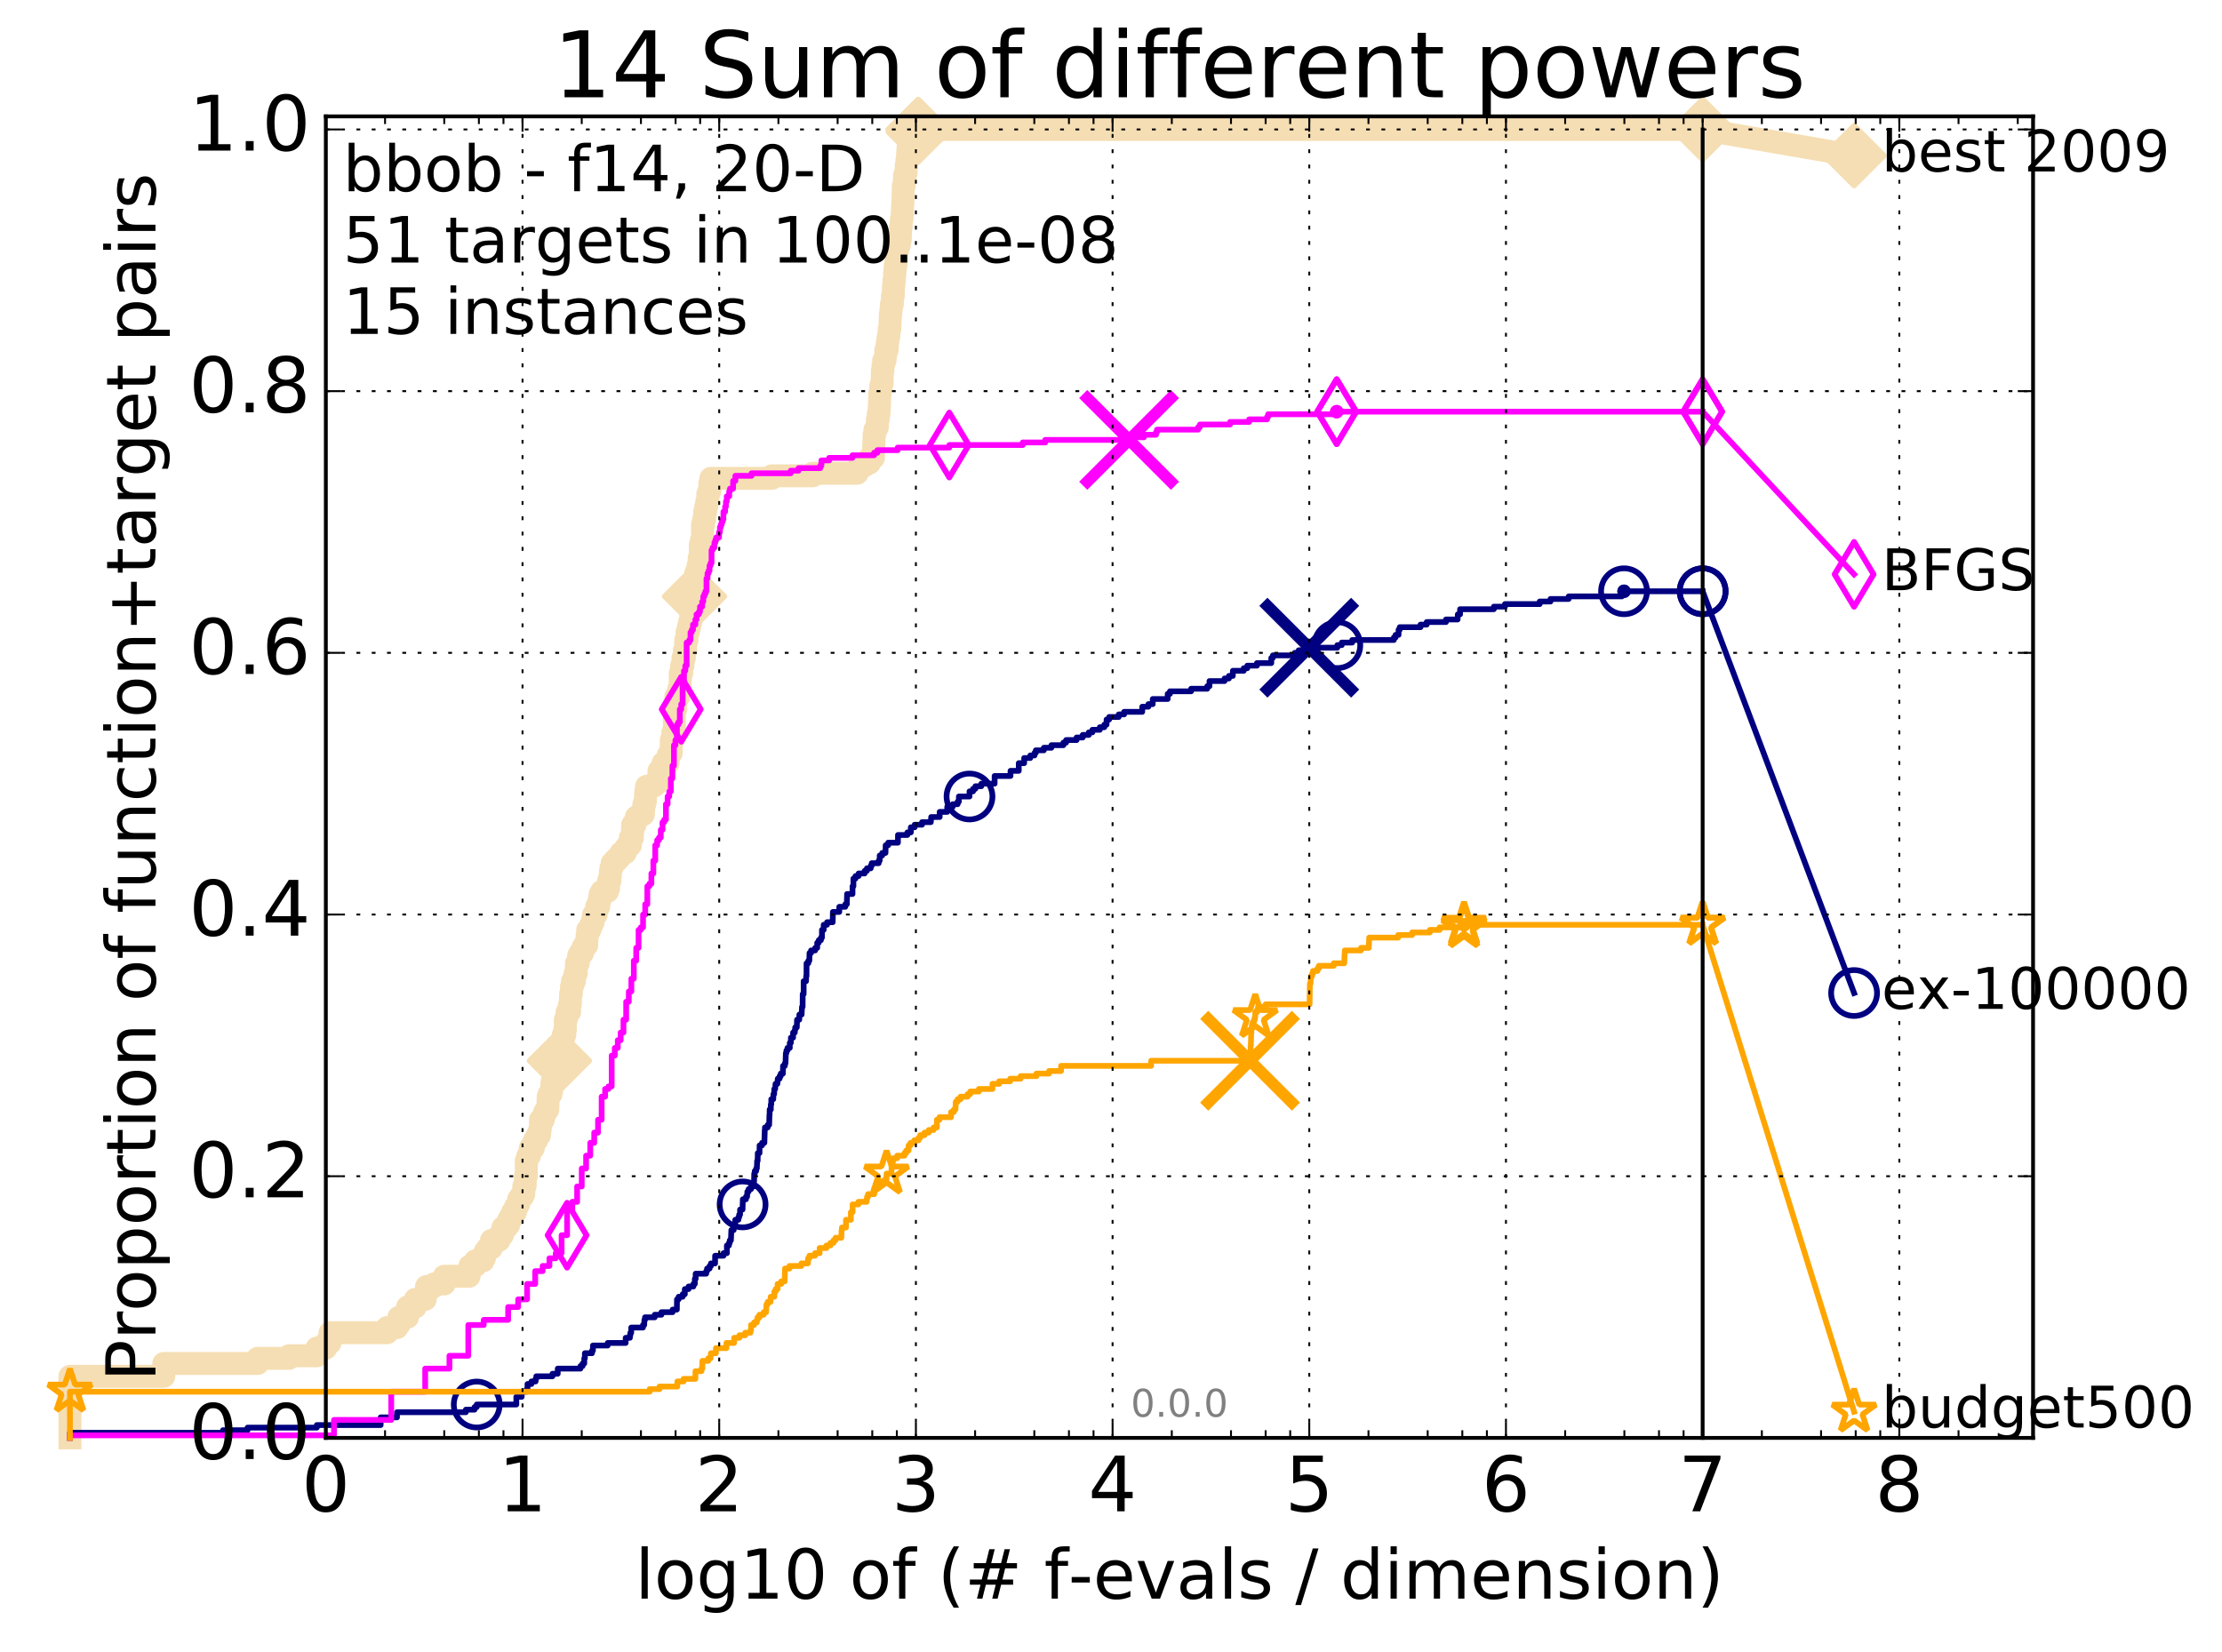 <?xml version="1.0" encoding="utf-8" standalone="no"?>
<!DOCTYPE svg PUBLIC "-//W3C//DTD SVG 1.1//EN"
  "http://www.w3.org/Graphics/SVG/1.1/DTD/svg11.dtd">
<!-- Created with matplotlib (http://matplotlib.org/) -->
<svg height="432pt" version="1.1" viewBox="0 0 581 432" width="581pt" xmlns="http://www.w3.org/2000/svg" xmlns:xlink="http://www.w3.org/1999/xlink">
 <defs>
  <style type="text/css">
*{stroke-linecap:butt;stroke-linejoin:round;stroke-miterlimit:100000;}
  </style>
 </defs>
 <g id="figure_1">
  <g id="patch_1">
   <path d="M 0 432.436 
L 581.016 432.436 
L 581.016 0 
L 0 0 
z
" style="fill:#ffffff;"/>
  </g>
  <g id="axes_1">
   <g id="patch_2">
    <path d="M 85.2 376.036 
L 531.6 376.036 
L 531.6 30.436 
L 85.2 30.436 
z
" style="fill:#ffffff;"/>
   </g>
   <g id="line2d_1">
    <path d="M 18.29 376.036 
L 18.29 359.934 
L 42.828 359.934 
L 42.828 356.579 
L 67.365 356.579 
L 67.365 355.237 
L 75.578 355.237 
L 75.578 354.566 
L 82.847 354.566 
L 82.847 352.553 
L 85.2 352.553 
L 85.2 351.212 
L 86.29 351.212 
L 86.29 348.528 
L 101.233 348.528 
L 101.233 347.186 
L 103.803 347.186 
L 103.803 346.515 
L 104.283 346.515 
L 104.283 344.502 
L 106.541 344.502 
L 106.541 341.818 
L 108.592 341.818 
L 108.592 339.806 
L 111.179 339.806 
L 111.179 338.464 
L 111.525 338.464 
L 111.525 336.451 
L 113.497 336.451 
L 113.497 335.78 
L 116.163 335.78 
L 116.163 333.767 
L 122.658 333.767 
L 122.658 331.754 
L 122.866 331.754 
L 122.866 331.083 
L 124.269 331.083 
L 124.269 329.742 
L 126.309 329.742 
L 126.309 329.071 
L 126.661 329.071 
L 126.661 327.729 
L 127.007 327.729 
L 127.007 327.058 
L 127.517 327.058 
L 127.517 326.387 
L 128.502 326.387 
L 128.502 324.374 
L 130.499 324.374 
L 130.499 323.703 
L 130.645 323.703 
L 130.645 323.032 
L 131.364 323.032 
L 131.364 322.361 
L 131.505 322.361 
L 131.505 321.019 
L 132.467 321.019 
L 132.467 320.348 
L 132.999 320.348 
L 132.999 319.007 
L 133.389 319.007 
L 133.389 318.336 
L 134.026 318.336 
L 134.026 316.994 
L 134.766 316.994 
L 134.766 315.652 
L 135.247 315.652 
L 135.247 314.981 
L 135.6 314.981 
L 135.6 313.639 
L 136.063 313.639 
L 136.063 312.968 
L 136.629 312.968 
L 136.629 312.297 
L 136.961 312.297 
L 136.961 310.284 
L 137.289 310.284 
L 137.397 307.601 
L 137.612 307.601 
L 137.612 303.575 
L 137.824 303.575 
L 137.824 302.904 
L 138.035 302.904 
L 138.035 302.233 
L 138.451 302.233 
L 138.451 301.562 
L 138.656 301.562 
L 138.656 300.22 
L 139.457 300.22 
L 139.457 298.878 
L 139.75 298.878 
L 139.75 298.207 
L 140.325 298.207 
L 140.325 297.537 
L 140.514 297.537 
L 140.514 296.866 
L 141.07 296.866 
L 141.07 295.524 
L 141.252 295.524 
L 141.343 292.84 
L 142.055 292.84 
L 142.055 292.169 
L 142.229 292.169 
L 142.229 291.498 
L 142.402 291.498 
L 142.402 290.827 
L 142.83 290.827 
L 142.83 290.156 
L 143.249 290.156 
L 143.331 286.802 
L 143.578 286.802 
L 143.578 286.131 
L 144.064 286.131 
L 144.064 285.46 
L 144.223 285.46 
L 144.303 283.447 
L 144.382 283.447 
L 144.382 282.776 
L 145.004 282.776 
L 145.004 280.763 
L 145.385 280.763 
L 145.385 280.092 
L 145.685 280.092 
L 145.685 279.421 
L 145.833 279.421 
L 145.833 278.079 
L 146.054 278.079 
L 146.054 277.408 
L 146.272 277.408 
L 146.272 276.067 
L 146.489 276.067 
L 146.489 275.396 
L 146.632 275.396 
L 146.632 274.054 
L 146.845 274.054 
L 146.845 273.383 
L 146.986 273.383 
L 146.986 272.041 
L 147.265 272.041 
L 147.265 270.699 
L 147.678 270.699 
L 147.678 269.357 
L 147.813 269.357 
L 147.813 266.673 
L 148.083 266.673 
L 148.083 266.002 
L 148.216 266.002 
L 148.282 264.661 
L 148.935 264.661 
L 148.935 262.648 
L 149.128 262.648 
L 149.191 259.964 
L 149.381 259.964 
L 149.444 257.951 
L 149.695 257.951 
L 149.695 256.609 
L 150.187 256.609 
L 150.248 255.267 
L 150.369 255.267 
L 150.369 254.597 
L 150.669 254.597 
L 150.728 251.913 
L 151.198 251.913 
L 151.198 251.242 
L 151.314 251.242 
L 151.314 249.9 
L 151.659 249.9 
L 151.659 249.229 
L 152.332 249.229 
L 152.388 247.887 
L 152.77 247.887 
L 152.77 247.216 
L 153.412 247.216 
L 153.517 244.532 
L 153.673 244.532 
L 153.673 243.191 
L 154.239 243.191 
L 154.239 242.52 
L 154.491 242.52 
L 154.491 241.849 
L 154.79 241.849 
L 154.79 241.178 
L 155.086 241.178 
L 155.086 239.836 
L 155.232 239.836 
L 155.232 239.165 
L 155.901 239.165 
L 155.995 237.152 
L 156.551 237.152 
L 156.551 235.81 
L 156.779 235.81 
L 156.824 234.468 
L 156.96 234.468 
L 156.96 233.797 
L 157.316 233.797 
L 157.316 233.127 
L 158.854 233.127 
L 158.854 232.456 
L 159.101 232.456 
L 159.101 230.443 
L 159.465 230.443 
L 159.465 229.101 
L 159.585 229.101 
L 159.625 227.759 
L 159.745 227.759 
L 159.745 227.088 
L 159.981 227.088 
L 160.06 225.746 
L 160.639 225.746 
L 160.639 225.075 
L 161.315 225.075 
L 161.315 224.404 
L 161.935 224.404 
L 161.935 223.733 
L 162.362 223.733 
L 162.362 223.062 
L 163.464 223.062 
L 163.464 222.392 
L 163.598 222.392 
L 163.598 221.721 
L 164.158 221.721 
L 164.158 221.05 
L 164.831 221.05 
L 164.831 219.037 
L 165.362 219.037 
L 165.424 215.682 
L 166.031 215.682 
L 166.031 215.011 
L 166.21 215.011 
L 166.21 214.34 
L 166.387 214.34 
L 166.387 213.669 
L 167.226 213.669 
L 167.226 212.998 
L 168.225 212.998 
L 168.333 210.986 
L 168.36 210.986 
L 168.36 210.315 
L 168.601 210.315 
L 168.601 209.644 
L 168.735 209.644 
L 168.84 206.96 
L 168.998 206.96 
L 169.077 205.618 
L 170.931 205.618 
L 170.931 204.947 
L 171.757 204.947 
L 171.757 204.276 
L 172.261 204.276 
L 172.306 201.592 
L 173.366 201.592 
L 173.366 199.58 
L 174.684 199.58 
L 174.684 197.567 
L 175.107 197.567 
L 175.107 196.896 
L 175.522 196.896 
L 175.522 193.541 
L 175.929 193.541 
L 175.929 191.528 
L 176.329 191.528 
L 176.329 185.49 
L 176.722 185.49 
L 176.722 182.135 
L 177.488 182.135 
L 177.488 180.122 
L 177.861 180.122 
L 177.861 176.097 
L 178.228 176.097 
L 178.228 174.084 
L 178.59 174.084 
L 178.59 172.071 
L 178.945 172.071 
L 178.945 170.058 
L 179.295 170.058 
L 179.295 167.375 
L 179.64 167.375 
L 179.64 165.362 
L 179.979 165.362 
L 179.979 164.02 
L 180.313 164.02 
L 180.313 162.678 
L 180.642 162.678 
L 180.642 160.665 
L 180.967 160.665 
L 180.967 159.994 
L 181.287 159.994 
L 181.287 155.969 
L 181.602 155.969 
L 181.602 153.956 
L 181.913 153.956 
L 181.913 149.93 
L 182.22 149.93 
L 182.22 149.259 
L 182.522 149.259 
L 182.522 147.917 
L 182.821 147.917 
L 182.821 145.905 
L 183.115 145.905 
L 183.115 142.55 
L 183.406 142.55 
L 183.406 141.208 
L 183.693 141.208 
L 183.693 137.182 
L 183.976 137.182 
L 183.976 135.841 
L 184.256 135.841 
L 184.256 133.828 
L 184.532 133.828 
L 184.532 132.486 
L 184.805 132.486 
L 184.805 131.144 
L 185.075 131.144 
L 185.075 129.131 
L 185.341 129.131 
L 185.341 128.46 
L 185.604 128.46 
L 185.604 126.447 
L 185.865 126.447 
L 185.865 125.106 
L 201.816 125.106 
L 201.816 124.435 
L 212.509 124.435 
L 212.509 123.764 
L 224.127 123.764 
L 224.127 123.093 
L 224.271 123.093 
L 224.271 122.422 
L 225.088 122.422 
L 225.088 121.751 
L 226.127 121.751 
L 226.127 121.08 
L 227.352 121.08 
L 227.352 119.738 
L 228.374 119.738 
L 228.482 115.712 
L 228.519 115.712 
L 228.559 113.7 
L 228.704 113.7 
L 228.789 112.358 
L 229.118 112.358 
L 229.118 111.687 
L 229.406 111.687 
L 229.422 109.674 
L 229.638 109.674 
L 229.64 108.332 
L 229.833 108.332 
L 229.905 106.319 
L 229.953 106.319 
L 230.03 102.965 
L 230.149 102.965 
L 230.227 101.623 
L 230.296 101.623 
L 230.296 100.952 
L 230.489 100.952 
L 230.489 100.281 
L 230.662 100.281 
L 230.717 96.926 
L 230.87 96.926 
L 230.877 95.584 
L 231.006 95.584 
L 231.079 94.242 
L 231.423 94.242 
L 231.513 92.901 
L 231.596 92.901 
L 231.613 91.559 
L 231.966 91.559 
L 232.001 89.546 
L 232.116 89.546 
L 232.224 88.204 
L 232.392 88.204 
L 232.486 86.191 
L 232.658 86.191 
L 232.753 83.507 
L 232.77 83.507 
L 232.803 82.166 
L 232.918 82.166 
L 232.96 80.824 
L 233.051 80.824 
L 233.097 79.482 
L 233.337 79.482 
L 233.346 77.469 
L 233.568 77.469 
L 233.616 74.785 
L 233.722 74.785 
L 233.722 73.443 
L 233.849 73.443 
L 233.922 71.431 
L 234.018 71.431 
L 234.08 69.418 
L 234.272 69.418 
L 234.297 68.076 
L 234.395 68.076 
L 234.465 66.063 
L 234.528 66.063 
L 234.528 65.392 
L 234.76 65.392 
L 234.821 64.05 
L 235.174 64.05 
L 235.2 62.708 
L 235.406 62.708 
L 235.513 59.354 
L 235.626 59.354 
L 235.682 57.341 
L 235.836 57.341 
L 235.907 55.999 
L 235.952 55.999 
L 236.006 53.315 
L 236.09 53.315 
L 236.192 48.619 
L 236.421 48.619 
L 236.513 45.935 
L 236.728 45.935 
L 236.728 45.264 
L 236.904 45.264 
L 236.954 43.251 
L 237.099 43.251 
L 237.135 41.909 
L 237.25 41.909 
L 237.334 39.896 
L 237.39 39.896 
L 237.426 38.555 
L 238.327 38.555 
L 238.432 37.213 
L 238.455 37.213 
L 238.554 35.2 
L 239.057 35.2 
L 239.057 34.529 
L 240.089 34.529 
L 240.089 33.858 
L 445.2 33.858 
L 445.2 33.858 
" style="fill:none;stroke:#f5deb3;stroke-linecap:square;stroke-width:6.0;"/>
   </g>
   <g id="line2d_2"/>
   <g id="line2d_3">
    <path d="M 445.2 33.858 
L 484.8 40.702 
" style="fill:none;stroke:#f5deb3;stroke-linecap:square;stroke-width:6.0;"/>
    <defs>
     <path d="M -0 7.778 
L 7.778 0 
L 0 -7.778 
L -7.778 -0 
z
" id="mdcca160f4c" style="stroke:#f5deb3;stroke-linejoin:miter;stroke-width:1.5;"/>
    </defs>
    <g>
     <use style="fill:#f5deb3;stroke:#f5deb3;stroke-linejoin:miter;stroke-width:1.5;" x="445.2" xlink:href="#mdcca160f4c" y="33.858"/>
     <use style="fill:#f5deb3;stroke:#f5deb3;stroke-linejoin:miter;stroke-width:1.5;" x="484.8" xlink:href="#mdcca160f4c" y="40.702"/>
    </g>
   </g>
   <g id="line2d_4">
    <defs>
     <path d="M 0 1.5 
C 0.398 1.5 0.779 1.342 1.061 1.061 
C 1.342 0.779 1.5 0.398 1.5 0 
C 1.5 -0.398 1.342 -0.779 1.061 -1.061 
C 0.779 -1.342 0.398 -1.5 0 -1.5 
C -0.398 -1.5 -0.779 -1.342 -1.061 -1.061 
C -1.342 -0.779 -1.5 -0.398 -1.5 0 
C -1.5 0.398 -1.342 0.779 -1.061 1.061 
C -0.779 1.342 -0.398 1.5 0 1.5 
z
" id="mb8c877e592" style="stroke:#f5deb3;stroke-width:0.5;"/>
    </defs>
    <g>
     <use style="fill:#f5deb3;stroke:#f5deb3;stroke-width:0.5;" x="240.089" xlink:href="#mb8c877e592" y="33.858"/>
     <use style="fill:#f5deb3;stroke:#f5deb3;stroke-width:0.5;" x="240.089" xlink:href="#mb8c877e592" y="33.858"/>
    </g>
   </g>
   <g id="line2d_5">
    <g>
     <use style="fill:#f5deb3;stroke:#f5deb3;stroke-linejoin:miter;stroke-width:1.5;" x="146.272" xlink:href="#mdcca160f4c" y="277.408"/>
     <use style="fill:#f5deb3;stroke:#f5deb3;stroke-linejoin:miter;stroke-width:1.5;" x="181.602" xlink:href="#mdcca160f4c" y="155.969"/>
     <use style="fill:#f5deb3;stroke:#f5deb3;stroke-linejoin:miter;stroke-width:1.5;" x="240.089" xlink:href="#mdcca160f4c" y="34.529"/>
     <use style="fill:#f5deb3;stroke:#f5deb3;stroke-linejoin:miter;stroke-width:1.5;" x="240.089" xlink:href="#mdcca160f4c" y="33.858"/>
     <use style="fill:#f5deb3;stroke:#f5deb3;stroke-linejoin:miter;stroke-width:1.5;" x="240.089" xlink:href="#mdcca160f4c" y="33.858"/>
     <use style="fill:#f5deb3;stroke:#f5deb3;stroke-linejoin:miter;stroke-width:1.5;" x="445.2" xlink:href="#mdcca160f4c" y="33.858"/>
    </g>
   </g>
   <g id="line2d_6">
    <defs>
     <path d="M 0 1.5 
C 0.398 1.5 0.779 1.342 1.061 1.061 
C 1.342 0.779 1.5 0.398 1.5 0 
C 1.5 -0.398 1.342 -0.779 1.061 -1.061 
C 0.779 -1.342 0.398 -1.5 0 -1.5 
C -0.398 -1.5 -0.779 -1.342 -1.061 -1.061 
C -1.342 -0.779 -1.5 -0.398 -1.5 0 
C -1.5 0.398 -1.342 0.779 -1.061 1.061 
C -0.779 1.342 -0.398 1.5 0 1.5 
z
" id="m8fc6d1eb74" style="stroke:#000080;stroke-width:0.5;"/>
    </defs>
    <g>
     <use style="fill:#000080;stroke:#000080;stroke-width:0.5;" x="424.647" xlink:href="#m8fc6d1eb74" y="154.627"/>
     <use style="fill:#000080;stroke:#000080;stroke-width:0.5;" x="424.647" xlink:href="#m8fc6d1eb74" y="154.627"/>
    </g>
   </g>
   <g id="line2d_7">
    <path d="M 18.29 376.036 
L 18.29 374.694 
L 58.309 374.694 
L 58.309 374.023 
L 64.735 374.023 
L 64.735 373.352 
L 82.847 373.352 
L 82.847 372.682 
L 99.536 372.682 
L 99.536 370.669 
L 103.803 370.669 
L 103.803 369.327 
L 121.807 369.327 
L 121.807 368.656 
L 124.074 368.656 
L 124.074 367.985 
L 124.654 367.985 
L 124.654 367.314 
L 135.008 367.314 
L 135.008 365.301 
L 136.404 365.301 
L 136.404 363.959 
L 137.718 363.959 
L 137.718 363.288 
L 137.93 363.288 
L 137.93 361.947 
L 138.959 361.947 
L 138.959 361.276 
L 140.04 361.276 
L 140.04 360.605 
L 140.231 360.605 
L 140.231 359.934 
L 144.461 359.934 
L 144.461 359.263 
L 145.833 359.263 
L 145.833 357.921 
L 151.773 357.921 
L 151.773 357.25 
L 152.332 357.25 
L 152.332 356.579 
L 152.77 356.579 
L 152.77 355.237 
L 152.932 355.237 
L 152.932 353.895 
L 154.79 353.895 
L 154.79 353.224 
L 155.037 353.224 
L 155.037 351.882 
L 158.896 351.882 
L 158.896 351.212 
L 163.598 351.212 
L 163.598 349.87 
L 164.705 349.87 
L 164.705 349.199 
L 164.831 349.199 
L 164.831 348.528 
L 165.052 348.528 
L 165.052 347.186 
L 168.116 347.186 
L 168.116 346.515 
L 168.441 346.515 
L 168.494 345.173 
L 168.655 345.173 
L 168.655 344.502 
L 171.194 344.502 
L 171.194 343.831 
L 172.952 343.831 
L 172.952 343.16 
L 175.871 343.16 
L 175.871 342.489 
L 176.98 342.489 
L 177.017 339.806 
L 177.452 339.806 
L 177.452 339.135 
L 178.504 339.135 
L 178.504 338.464 
L 179.062 338.464 
L 179.062 337.122 
L 180.043 337.122 
L 180.043 336.451 
L 181.302 336.451 
L 181.302 335.78 
L 181.676 335.78 
L 181.676 334.438 
L 181.898 334.438 
L 181.898 333.096 
L 184.65 333.096 
L 184.65 332.425 
L 184.882 332.425 
L 184.882 331.754 
L 185.542 331.754 
L 185.542 331.083 
L 185.889 331.083 
L 185.889 330.412 
L 186.97 330.412 
L 186.982 328.4 
L 189.179 328.4 
L 189.179 327.729 
L 190.064 327.729 
L 190.064 325.716 
L 190.608 325.716 
L 190.608 325.045 
L 190.817 325.045 
L 190.817 324.374 
L 191.12 324.374 
L 191.227 321.69 
L 191.839 321.69 
L 191.839 320.348 
L 192.25 320.348 
L 192.25 319.007 
L 193.068 319.007 
L 193.068 318.336 
L 193.272 318.336 
L 193.272 317.665 
L 193.51 317.665 
L 193.51 316.323 
L 194.156 316.323 
L 194.233 313.639 
L 195.048 313.639 
L 195.048 312.968 
L 195.348 312.968 
L 195.412 311.626 
L 195.755 311.626 
L 195.755 310.955 
L 196.395 310.955 
L 196.395 310.284 
L 197.024 310.284 
L 197.091 308.942 
L 197.173 308.942 
L 197.21 306.93 
L 197.35 306.93 
L 197.35 306.259 
L 197.716 306.259 
L 197.716 305.588 
L 197.896 305.588 
L 197.975 303.575 
L 198.111 303.575 
L 198.139 301.562 
L 198.59 301.562 
L 198.617 299.549 
L 199.256 299.549 
L 199.256 298.878 
L 199.863 298.878 
L 199.968 295.524 
L 200.014 295.524 
L 200.014 294.853 
L 200.734 294.853 
L 200.734 294.182 
L 201.117 294.182 
L 201.192 291.498 
L 201.241 291.498 
L 201.247 290.156 
L 201.555 290.156 
L 201.555 288.814 
L 201.67 288.814 
L 201.67 287.472 
L 202.186 287.472 
L 202.234 286.131 
L 202.422 286.131 
L 202.452 284.789 
L 202.691 284.789 
L 202.783 283.447 
L 203.263 283.447 
L 203.365 282.105 
L 203.838 282.105 
L 203.838 281.434 
L 204.145 281.434 
L 204.145 280.763 
L 204.713 280.763 
L 204.745 278.75 
L 205.221 278.75 
L 205.221 278.079 
L 205.387 278.079 
L 205.484 275.396 
L 205.627 275.396 
L 205.627 274.725 
L 205.905 274.725 
L 205.905 274.054 
L 206.509 274.054 
L 206.509 272.712 
L 206.796 272.712 
L 206.796 271.37 
L 207.372 271.37 
L 207.372 270.028 
L 207.815 270.028 
L 207.815 269.357 
L 207.93 269.357 
L 207.93 268.686 
L 208.343 268.686 
L 208.411 266.673 
L 208.991 266.673 
L 209.017 265.332 
L 209.604 265.332 
L 209.706 263.319 
L 209.866 263.319 
L 209.887 259.964 
L 210.134 259.964 
L 210.134 256.609 
L 210.757 256.609 
L 210.793 255.267 
L 210.882 255.267 
L 210.894 251.913 
L 211.359 251.913 
L 211.359 251.242 
L 211.621 251.242 
L 211.668 249.229 
L 212.071 249.229 
L 212.071 248.558 
L 213.143 248.558 
L 213.143 247.887 
L 213.681 247.887 
L 213.681 246.545 
L 214.089 246.545 
L 214.089 245.874 
L 214.652 245.874 
L 214.652 245.203 
L 214.922 245.203 
L 214.922 243.191 
L 215.374 243.191 
L 215.374 241.849 
L 216.254 241.849 
L 216.254 241.178 
L 217.733 241.178 
L 217.777 238.494 
L 219.454 238.494 
L 219.454 237.152 
L 221.017 237.152 
L 221.017 236.481 
L 221.426 236.481 
L 221.489 233.797 
L 222.91 233.797 
L 222.91 231.785 
L 223.148 231.785 
L 223.148 229.772 
L 223.701 229.772 
L 223.701 229.101 
L 224.51 229.101 
L 224.51 228.43 
L 226.082 228.43 
L 226.082 227.759 
L 226.669 227.759 
L 226.669 227.088 
L 227.669 227.088 
L 227.669 226.417 
L 227.929 226.417 
L 227.929 225.746 
L 229.754 225.746 
L 229.754 225.075 
L 230.022 225.075 
L 230.022 223.733 
L 230.682 223.733 
L 230.682 223.062 
L 231.534 223.062 
L 231.58 221.05 
L 232.235 221.05 
L 232.235 220.379 
L 234.787 220.379 
L 234.8 218.366 
L 237.253 218.366 
L 237.253 217.695 
L 238.158 217.695 
L 238.158 216.353 
L 239.158 216.353 
L 239.158 215.682 
L 241.093 215.682 
L 241.093 215.011 
L 243.388 215.011 
L 243.486 213.669 
L 245.701 213.669 
L 245.701 212.327 
L 247.679 212.327 
L 247.679 210.986 
L 249.123 210.986 
L 249.123 210.315 
L 250.4 210.315 
L 250.4 209.644 
L 250.726 209.644 
L 250.726 208.302 
L 253.504 208.302 
L 253.504 206.96 
L 254.429 206.96 
L 254.429 206.289 
L 255.046 206.289 
L 255.046 205.618 
L 256.587 205.618 
L 256.587 204.947 
L 260.07 204.947 
L 260.07 202.934 
L 264.225 202.934 
L 264.225 201.592 
L 266.384 201.592 
L 266.384 199.58 
L 267.797 199.58 
L 267.797 198.238 
L 269.394 198.238 
L 269.394 197.567 
L 270.503 197.567 
L 270.503 196.896 
L 270.839 196.896 
L 270.839 196.225 
L 272.937 196.225 
L 272.937 195.554 
L 274.918 195.554 
L 274.918 194.883 
L 278.054 194.883 
L 278.054 194.212 
L 278.766 194.212 
L 278.766 193.541 
L 281.503 193.541 
L 281.503 192.87 
L 283.103 192.87 
L 283.103 192.199 
L 284.698 192.199 
L 284.698 191.528 
L 285.632 191.528 
L 285.632 190.857 
L 287.58 190.857 
L 287.58 190.187 
L 288.746 190.187 
L 288.746 189.516 
L 289.34 189.516 
L 289.34 188.174 
L 290.019 188.174 
L 290.019 187.503 
L 292.52 187.503 
L 292.52 186.832 
L 293.935 186.832 
L 293.935 186.161 
L 298.667 186.161 
L 298.667 184.819 
L 300.278 184.819 
L 300.278 184.148 
L 301.411 184.148 
L 301.411 182.806 
L 305.319 182.806 
L 305.319 181.464 
L 305.911 181.464 
L 305.911 180.793 
L 311.451 180.793 
L 311.451 180.122 
L 315.666 180.122 
L 315.666 179.452 
L 316.252 179.452 
L 316.252 178.11 
L 320.19 178.11 
L 320.19 177.439 
L 321.338 177.439 
L 321.338 176.768 
L 322.352 176.768 
L 322.37 175.426 
L 325.208 175.426 
L 325.208 174.755 
L 326.14 174.755 
L 326.14 174.084 
L 328.663 174.084 
L 328.663 173.413 
L 332.41 173.413 
L 332.41 172.071 
L 332.82 172.071 
L 332.82 171.4 
L 338.565 171.4 
L 338.565 170.729 
L 339.577 170.729 
L 339.577 170.058 
L 340.928 170.058 
L 340.928 169.387 
L 349.676 169.387 
L 349.676 168.717 
L 350.836 168.717 
L 350.836 168.046 
L 353.567 168.046 
L 353.567 167.375 
L 364.462 167.375 
L 364.462 166.704 
L 364.913 166.704 
L 364.913 166.033 
L 365.691 166.033 
L 365.691 164.691 
L 365.996 164.691 
L 365.996 164.02 
L 371.431 164.02 
L 371.431 163.349 
L 373.05 163.349 
L 373.05 162.678 
L 378.085 162.678 
L 378.085 162.007 
L 381.13 162.007 
L 381.186 160.665 
L 381.775 160.665 
L 381.775 159.323 
L 390.604 159.323 
L 390.604 158.652 
L 393.51 158.652 
L 393.51 157.982 
L 402.595 157.982 
L 402.595 157.311 
L 405.418 157.311 
L 405.418 156.64 
L 410.177 156.64 
L 410.177 155.969 
L 424.08 155.969 
L 424.08 155.298 
L 424.647 155.298 
L 424.647 154.627 
L 445.2 154.627 
L 445.2 154.627 
" style="fill:none;stroke:#000080;stroke-linecap:square;stroke-width:1.5;"/>
   </g>
   <g id="line2d_8">
    <defs>
     <path d="M 0 6 
C 1.591 6 3.117 5.368 4.243 4.243 
C 5.368 3.117 6 1.591 6 0 
C 6 -1.591 5.368 -3.117 4.243 -4.243 
C 3.117 -5.368 1.591 -6 0 -6 
C -1.591 -6 -3.117 -5.368 -4.243 -4.243 
C -5.368 -3.117 -6 -1.591 -6 0 
C -6 1.591 -5.368 3.117 -4.243 4.243 
C -3.117 5.368 -1.591 6 0 6 
z
" id="m964fa42188" style="stroke:#000080;stroke-width:1.5;"/>
    </defs>
    <g>
     <use style="fill:none;stroke:#000080;stroke-width:1.5;" x="124.654" xlink:href="#m964fa42188" y="367.314"/>
     <use style="fill:none;stroke:#000080;stroke-width:1.5;" x="194.173" xlink:href="#m964fa42188" y="314.981"/>
     <use style="fill:none;stroke:#000080;stroke-width:1.5;" x="253.504" xlink:href="#m964fa42188" y="208.302"/>
     <use style="fill:none;stroke:#000080;stroke-width:1.5;" x="349.676" xlink:href="#m964fa42188" y="168.717"/>
     <use style="fill:none;stroke:#000080;stroke-width:1.5;" x="424.647" xlink:href="#m964fa42188" y="154.627"/>
     <use style="fill:none;stroke:#000080;stroke-width:1.5;" x="445.2" xlink:href="#m964fa42188" y="154.627"/>
    </g>
   </g>
   <g id="line2d_9"/>
   <g id="line2d_10">
    <path clip-path="url(#pabb872b28e)" d="M 342.343 169.387 
" style="fill:none;stroke:#000080;stroke-linecap:square;"/>
    <defs>
     <path d="M -12 12 
L 12 -12 
M -12 -12 
L 12 12 
" id="mf44752192e" style="stroke:#000080;stroke-width:3.0;"/>
    </defs>
    <g clip-path="url(#pabb872b28e)">
     <use style="fill:#000080;stroke:#000080;stroke-width:3.0;" x="342.343" xlink:href="#mf44752192e" y="169.387"/>
    </g>
   </g>
   <g id="line2d_11">
    <defs>
     <path d="M 0 1.5 
C 0.398 1.5 0.779 1.342 1.061 1.061 
C 1.342 0.779 1.5 0.398 1.5 0 
C 1.5 -0.398 1.342 -0.779 1.061 -1.061 
C 0.779 -1.342 0.398 -1.5 0 -1.5 
C -0.398 -1.5 -0.779 -1.342 -1.061 -1.061 
C -1.342 -0.779 -1.5 -0.398 -1.5 0 
C -1.5 0.398 -1.342 0.779 -1.061 1.061 
C -0.779 1.342 -0.398 1.5 0 1.5 
z
" id="mf85672bc8d" style="stroke:#ff00ff;stroke-width:0.5;"/>
    </defs>
    <g>
     <use style="fill:#ff00ff;stroke:#ff00ff;stroke-width:0.5;" x="349.517" xlink:href="#mf85672bc8d" y="107.661"/>
     <use style="fill:#ff00ff;stroke:#ff00ff;stroke-width:0.5;" x="349.517" xlink:href="#mf85672bc8d" y="107.661"/>
    </g>
   </g>
   <g id="line2d_12">
    <path d="M 18.29 376.036 
L 18.29 375.365 
L 87.329 375.365 
L 87.329 371.34 
L 102.297 371.34 
L 102.297 363.959 
L 111.179 363.959 
L 111.179 357.921 
L 117.517 357.921 
L 117.517 354.566 
L 122.448 354.566 
L 122.448 346.515 
L 126.486 346.515 
L 126.486 345.173 
L 132.867 345.173 
L 132.867 341.818 
L 135.483 341.818 
L 135.483 339.806 
L 137.824 339.806 
L 137.824 335.78 
L 139.944 335.78 
L 139.944 332.425 
L 141.879 332.425 
L 141.879 331.083 
L 143.66 331.083 
L 143.66 329.071 
L 145.309 329.071 
L 145.309 327.729 
L 146.845 327.729 
L 146.845 323.032 
L 148.282 323.032 
L 148.282 316.323 
L 149.632 316.323 
L 149.632 314.31 
L 150.906 314.31 
L 150.906 310.284 
L 152.11 310.284 
L 152.11 305.588 
L 153.253 305.588 
L 153.253 302.233 
L 154.34 302.233 
L 154.34 298.878 
L 155.377 298.878 
L 155.377 296.195 
L 156.368 296.195 
L 156.368 292.84 
L 157.316 292.84 
L 157.316 286.802 
L 158.226 286.802 
L 158.226 284.789 
L 159.101 284.789 
L 159.101 284.118 
L 159.942 284.118 
L 159.942 276.067 
L 160.753 276.067 
L 160.753 274.054 
L 161.535 274.054 
L 161.535 272.041 
L 162.291 272.041 
L 162.291 270.028 
L 163.023 270.028 
L 163.023 266.673 
L 163.731 266.673 
L 163.731 261.977 
L 164.417 261.977 
L 164.417 259.293 
L 165.083 259.293 
L 165.083 255.938 
L 165.729 255.938 
L 165.729 251.242 
L 166.358 251.242 
L 166.358 247.887 
L 166.969 247.887 
L 166.969 243.191 
L 167.564 243.191 
L 167.564 242.52 
L 168.143 242.52 
L 168.143 239.165 
L 168.708 239.165 
L 168.708 236.481 
L 169.259 236.481 
L 169.259 231.785 
L 169.796 231.785 
L 169.796 231.114 
L 170.321 231.114 
L 170.321 228.43 
L 170.834 228.43 
L 170.834 225.075 
L 171.336 225.075 
L 171.336 221.05 
L 171.826 221.05 
L 171.826 219.708 
L 172.306 219.708 
L 172.306 219.037 
L 172.776 219.037 
L 172.776 217.024 
L 173.236 217.024 
L 173.236 215.011 
L 173.687 215.011 
L 173.687 214.34 
L 174.128 214.34 
L 174.128 210.315 
L 174.562 210.315 
L 174.562 208.302 
L 174.987 208.302 
L 174.987 206.96 
L 175.404 206.96 
L 175.404 203.605 
L 175.813 203.605 
L 175.813 200.251 
L 176.216 200.251 
L 176.216 194.883 
L 176.611 194.883 
L 176.611 193.541 
L 176.999 193.541 
L 176.999 189.516 
L 177.38 189.516 
L 177.38 188.845 
L 177.755 188.845 
L 177.755 185.49 
L 178.124 185.49 
L 178.124 184.148 
L 178.487 184.148 
L 178.487 178.781 
L 178.844 178.781 
L 178.844 175.426 
L 179.196 175.426 
L 179.196 174.084 
L 179.542 174.084 
L 179.542 168.046 
L 180.218 168.046 
L 180.218 167.375 
L 180.549 167.375 
L 180.549 165.362 
L 180.875 165.362 
L 180.875 164.691 
L 181.196 164.691 
L 181.196 163.349 
L 181.824 163.349 
L 181.824 162.007 
L 182.132 162.007 
L 182.132 160.665 
L 182.736 160.665 
L 182.736 159.994 
L 183.031 159.994 
L 183.031 158.652 
L 183.611 158.652 
L 183.611 157.311 
L 183.895 157.311 
L 183.895 155.969 
L 184.176 155.969 
L 184.176 155.298 
L 184.454 155.298 
L 184.454 154.627 
L 184.727 154.627 
L 184.727 151.272 
L 184.998 151.272 
L 184.998 149.93 
L 185.265 149.93 
L 185.265 149.259 
L 185.53 149.259 
L 185.53 147.917 
L 185.791 147.917 
L 185.791 147.246 
L 186.049 147.246 
L 186.049 143.892 
L 186.304 143.892 
L 186.304 143.221 
L 186.805 143.221 
L 186.805 141.879 
L 187.052 141.879 
L 187.052 141.208 
L 187.296 141.208 
L 187.296 140.537 
L 188.012 140.537 
L 188.012 139.195 
L 188.246 139.195 
L 188.246 137.853 
L 188.478 137.853 
L 188.478 137.182 
L 188.706 137.182 
L 188.706 136.511 
L 188.933 136.511 
L 188.933 135.841 
L 189.158 135.841 
L 189.158 133.828 
L 189.6 133.828 
L 189.6 132.486 
L 189.817 132.486 
L 189.817 131.144 
L 190.033 131.144 
L 190.033 129.802 
L 190.668 129.802 
L 190.668 128.46 
L 190.876 128.46 
L 190.876 127.789 
L 191.688 127.789 
L 191.688 125.776 
L 192.278 125.776 
L 192.278 124.435 
L 196.51 124.435 
L 196.51 123.764 
L 206.762 123.764 
L 206.762 123.093 
L 208.798 123.093 
L 208.798 122.422 
L 214.492 122.422 
L 214.492 121.751 
L 214.778 121.751 
L 214.778 120.409 
L 216.809 120.409 
L 216.809 119.738 
L 222.891 119.738 
L 222.891 119.067 
L 228.564 119.067 
L 228.564 118.396 
L 229.427 118.396 
L 229.427 117.725 
L 234.739 117.725 
L 234.739 117.054 
L 248.22 117.054 
L 248.22 116.383 
L 267.424 116.383 
L 267.424 115.712 
L 273.304 115.712 
L 273.304 115.041 
L 296.16 115.041 
L 296.16 114.371 
L 299.099 114.371 
L 299.099 113.7 
L 302.267 113.7 
L 302.267 113.029 
L 302.52 113.029 
L 302.52 112.358 
L 313.297 112.358 
L 313.297 111.687 
L 313.758 111.687 
L 313.758 111.016 
L 321.637 111.016 
L 321.637 110.345 
L 326.624 110.345 
L 326.624 109.674 
L 331.311 109.674 
L 331.311 109.003 
L 331.599 109.003 
L 331.599 108.332 
L 349.517 108.332 
L 349.517 107.661 
L 445.2 107.661 
L 445.2 107.661 
" style="fill:none;stroke:#ff00ff;stroke-linecap:square;stroke-width:1.5;"/>
   </g>
   <g id="line2d_13">
    <defs>
     <path d="M -0 8.485 
L 5.091 0 
L 0 -8.485 
L -5.091 -0 
z
" id="m6bb008af20" style="stroke:#ff00ff;stroke-linejoin:miter;stroke-width:1.5;"/>
    </defs>
    <g>
     <use style="fill:none;stroke:#ff00ff;stroke-linejoin:miter;stroke-width:1.5;" x="148.282" xlink:href="#m6bb008af20" y="323.032"/>
     <use style="fill:none;stroke:#ff00ff;stroke-linejoin:miter;stroke-width:1.5;" x="178.124" xlink:href="#m6bb008af20" y="185.49"/>
     <use style="fill:none;stroke:#ff00ff;stroke-linejoin:miter;stroke-width:1.5;" x="248.22" xlink:href="#m6bb008af20" y="116.383"/>
     <use style="fill:none;stroke:#ff00ff;stroke-linejoin:miter;stroke-width:1.5;" x="349.517" xlink:href="#m6bb008af20" y="107.661"/>
     <use style="fill:none;stroke:#ff00ff;stroke-linejoin:miter;stroke-width:1.5;" x="349.517" xlink:href="#m6bb008af20" y="107.661"/>
     <use style="fill:none;stroke:#ff00ff;stroke-linejoin:miter;stroke-width:1.5;" x="445.2" xlink:href="#m6bb008af20" y="107.661"/>
    </g>
   </g>
   <g id="line2d_14"/>
   <g id="line2d_15">
    <path clip-path="url(#pabb872b28e)" d="M 295.23 115.041 
" style="fill:none;stroke:#ff00ff;stroke-linecap:square;"/>
    <defs>
     <path d="M -12 12 
L 12 -12 
M -12 -12 
L 12 12 
" id="mcc8bf3bd0c" style="stroke:#ff00ff;stroke-width:3.0;"/>
    </defs>
    <g clip-path="url(#pabb872b28e)">
     <use style="fill:#ff00ff;stroke:#ff00ff;stroke-width:3.0;" x="295.23" xlink:href="#mcc8bf3bd0c" y="115.041"/>
    </g>
   </g>
   <g id="line2d_16">
    <defs>
     <path d="M 0 1.5 
C 0.398 1.5 0.779 1.342 1.061 1.061 
C 1.342 0.779 1.5 0.398 1.5 0 
C 1.5 -0.398 1.342 -0.779 1.061 -1.061 
C 0.779 -1.342 0.398 -1.5 0 -1.5 
C -0.398 -1.5 -0.779 -1.342 -1.061 -1.061 
C -1.342 -0.779 -1.5 -0.398 -1.5 0 
C -1.5 0.398 -1.342 0.779 -1.061 1.061 
C -0.779 1.342 -0.398 1.5 0 1.5 
z
" id="mdf5bfae6b6" style="stroke:#ffa500;stroke-width:0.5;"/>
    </defs>
    <g>
     <use style="fill:#ffa500;stroke:#ffa500;stroke-width:0.5;" x="382.8" xlink:href="#mdf5bfae6b6" y="241.849"/>
     <use style="fill:#ffa500;stroke:#ffa500;stroke-width:0.5;" x="382.8" xlink:href="#mdf5bfae6b6" y="241.849"/>
    </g>
   </g>
   <g id="line2d_17">
    <path d="M 18.29 376.036 
L 18.29 363.959 
L 169.872 363.959 
L 169.872 363.288 
L 172.441 363.288 
L 172.441 362.617 
L 177.108 362.617 
L 177.108 361.276 
L 178.743 361.276 
L 178.743 360.605 
L 181.824 360.605 
L 181.854 358.592 
L 183.406 358.592 
L 183.406 357.921 
L 183.652 357.921 
L 183.652 355.908 
L 185.177 355.908 
L 185.177 355.237 
L 185.791 355.237 
L 185.889 353.895 
L 187.203 353.895 
L 187.203 352.553 
L 189.951 352.553 
L 189.951 351.212 
L 191.952 351.212 
L 191.952 349.87 
L 193.325 349.87 
L 193.325 349.199 
L 194.859 349.199 
L 194.859 348.528 
L 196.232 348.528 
L 196.232 347.857 
L 196.379 347.857 
L 196.379 346.515 
L 197.165 346.515 
L 197.165 345.844 
L 197.889 345.844 
L 197.889 345.173 
L 198.096 345.173 
L 198.096 344.502 
L 198.583 344.502 
L 198.583 343.831 
L 199.691 343.831 
L 199.691 343.16 
L 200.325 343.16 
L 200.403 341.147 
L 200.722 341.147 
L 200.722 340.477 
L 201.481 340.477 
L 201.512 339.135 
L 202.463 339.135 
L 202.463 337.793 
L 202.812 337.793 
L 202.812 337.122 
L 203.325 337.122 
L 203.325 335.78 
L 204.258 335.78 
L 204.258 335.109 
L 205.17 335.109 
L 205.258 331.754 
L 206.441 331.754 
L 206.441 331.083 
L 209.54 331.083 
L 209.54 330.412 
L 211.233 330.412 
L 211.292 329.071 
L 211.636 329.071 
L 211.636 328.4 
L 213.11 328.4 
L 213.11 327.729 
L 214.31 327.729 
L 214.31 326.387 
L 216.102 326.387 
L 216.102 325.716 
L 217.143 325.716 
L 217.143 325.045 
L 217.939 325.045 
L 217.939 324.374 
L 218.475 324.374 
L 218.475 323.703 
L 219.982 323.703 
L 220.059 321.69 
L 220.142 321.69 
L 220.142 321.019 
L 221.2 321.019 
L 221.2 319.007 
L 222.47 319.007 
L 222.491 316.994 
L 222.929 316.994 
L 222.929 314.981 
L 224.444 314.981 
L 224.444 314.31 
L 226.579 314.31 
L 226.579 313.639 
L 226.712 313.639 
L 226.712 312.968 
L 226.98 312.968 
L 226.98 312.297 
L 228.584 312.297 
L 228.584 310.955 
L 229.075 310.955 
L 229.075 309.613 
L 230.139 309.613 
L 230.139 308.942 
L 231.538 308.942 
L 231.538 308.272 
L 231.816 308.272 
L 231.816 306.93 
L 233.115 306.93 
L 233.115 304.917 
L 233.388 304.917 
L 233.434 303.575 
L 233.567 303.575 
L 233.567 302.904 
L 234.59 302.904 
L 234.59 302.233 
L 236.491 302.233 
L 236.491 301.562 
L 236.941 301.562 
L 236.941 300.891 
L 237.576 300.891 
L 237.576 299.549 
L 238.089 299.549 
L 238.089 298.878 
L 239.042 298.878 
L 239.042 298.207 
L 240.189 298.207 
L 240.189 297.537 
L 240.62 297.537 
L 240.62 296.866 
L 241.747 296.866 
L 241.747 296.195 
L 242.838 296.195 
L 242.838 295.524 
L 244.116 295.524 
L 244.116 294.853 
L 244.968 294.853 
L 244.968 292.84 
L 245.654 292.84 
L 245.654 292.169 
L 248.669 292.169 
L 248.669 290.827 
L 249.411 290.827 
L 249.411 290.156 
L 249.833 290.156 
L 249.904 288.143 
L 250.389 288.143 
L 250.389 287.472 
L 251.17 287.472 
L 251.17 286.802 
L 253.011 286.802 
L 253.011 286.131 
L 253.677 286.131 
L 253.677 285.46 
L 255.953 285.46 
L 255.953 284.789 
L 259.501 284.789 
L 259.501 283.447 
L 261.269 283.447 
L 261.269 282.776 
L 264.133 282.776 
L 264.133 282.105 
L 266.857 282.105 
L 266.857 281.434 
L 271.013 281.434 
L 271.013 280.763 
L 274.302 280.763 
L 274.302 280.092 
L 277.445 280.092 
L 277.445 278.75 
L 300.994 278.75 
L 300.994 277.408 
L 326.912 277.408 
L 327.011 273.383 
L 327.07 273.383 
L 327.153 270.028 
L 327.214 270.028 
L 327.251 268.686 
L 327.338 268.686 
L 327.338 268.015 
L 327.547 268.015 
L 327.547 267.344 
L 327.897 267.344 
L 327.897 266.673 
L 328.1 266.673 
L 328.1 266.002 
L 328.215 266.002 
L 328.217 264.661 
L 328.74 264.661 
L 328.74 263.99 
L 328.942 263.99 
L 328.942 263.319 
L 330.966 263.319 
L 330.966 262.648 
L 342.422 262.648 
L 342.502 257.28 
L 342.666 257.28 
L 342.763 255.267 
L 343.092 255.267 
L 343.092 254.597 
L 343.302 254.597 
L 343.302 253.926 
L 344.489 253.926 
L 344.489 253.255 
L 344.849 253.255 
L 344.849 252.584 
L 348.745 252.584 
L 348.745 251.913 
L 351.491 251.913 
L 351.596 249.229 
L 351.632 249.229 
L 351.632 248.558 
L 355.865 248.558 
L 355.865 247.887 
L 357.903 247.887 
L 358.008 245.203 
L 365.593 245.203 
L 365.593 244.532 
L 369.225 244.532 
L 369.225 243.862 
L 373.863 243.862 
L 373.863 243.191 
L 376.432 243.191 
L 376.432 242.52 
L 382.8 242.52 
L 382.8 241.849 
L 445.2 241.849 
L 445.2 241.849 
" style="fill:none;stroke:#ffa500;stroke-linecap:square;stroke-width:1.5;"/>
   </g>
   <g id="line2d_18">
    <defs>
     <path d="M 0 -6 
L -1.347 -1.854 
L -5.706 -1.854 
L -2.18 0.708 
L -3.527 4.854 
L -0 2.292 
L 3.527 4.854 
L 2.18 0.708 
L 5.706 -1.854 
L 1.347 -1.854 
z
" id="ma56b017163" style="stroke:#ffa500;stroke-linejoin:bevel;stroke-width:1.5;"/>
    </defs>
    <g>
     <use style="fill:none;stroke:#ffa500;stroke-linejoin:bevel;stroke-width:1.5;" x="18.29" xlink:href="#ma56b017163" y="363.959"/>
     <use style="fill:none;stroke:#ffa500;stroke-linejoin:bevel;stroke-width:1.5;" x="231.816" xlink:href="#ma56b017163" y="306.93"/>
     <use style="fill:none;stroke:#ffa500;stroke-linejoin:bevel;stroke-width:1.5;" x="328.215" xlink:href="#ma56b017163" y="266.002"/>
     <use style="fill:none;stroke:#ffa500;stroke-linejoin:bevel;stroke-width:1.5;" x="382.8" xlink:href="#ma56b017163" y="242.52"/>
     <use style="fill:none;stroke:#ffa500;stroke-linejoin:bevel;stroke-width:1.5;" x="382.8" xlink:href="#ma56b017163" y="241.849"/>
     <use style="fill:none;stroke:#ffa500;stroke-linejoin:bevel;stroke-width:1.5;" x="445.2" xlink:href="#ma56b017163" y="241.849"/>
    </g>
   </g>
   <g id="line2d_19"/>
   <g id="line2d_20">
    <path clip-path="url(#pabb872b28e)" d="M 326.861 277.408 
" style="fill:none;stroke:#ffa500;stroke-linecap:square;"/>
    <defs>
     <path d="M -12 12 
L 12 -12 
M -12 -12 
L 12 12 
" id="mc2f5135b11" style="stroke:#ffa500;stroke-width:3.0;"/>
    </defs>
    <g clip-path="url(#pabb872b28e)">
     <use style="fill:#ffa500;stroke:#ffa500;stroke-width:3.0;" x="326.861" xlink:href="#mc2f5135b11" y="277.408"/>
    </g>
   </g>
   <g id="line2d_21">
    <path d="M 445.2 241.849 
L 484.8 369.193 
" style="fill:none;stroke:#ffa500;stroke-linecap:square;stroke-width:1.5;"/>
    <g>
     <use style="fill:none;stroke:#ffa500;stroke-linejoin:bevel;stroke-width:1.5;" x="445.2" xlink:href="#ma56b017163" y="241.849"/>
     <use style="fill:none;stroke:#ffa500;stroke-linejoin:bevel;stroke-width:1.5;" x="484.8" xlink:href="#ma56b017163" y="369.193"/>
    </g>
   </g>
   <g id="line2d_22">
    <path d="M 445.2 154.627 
L 484.8 259.696 
" style="fill:none;stroke:#000080;stroke-linecap:square;stroke-width:1.5;"/>
    <g>
     <use style="fill:none;stroke:#000080;stroke-width:1.5;" x="445.2" xlink:href="#m964fa42188" y="154.627"/>
     <use style="fill:none;stroke:#000080;stroke-width:1.5;" x="484.8" xlink:href="#m964fa42188" y="259.696"/>
    </g>
   </g>
   <g id="line2d_23">
    <path d="M 445.2 107.661 
L 484.8 150.199 
" style="fill:none;stroke:#ff00ff;stroke-linecap:square;stroke-width:1.5;"/>
    <g>
     <use style="fill:none;stroke:#ff00ff;stroke-linejoin:miter;stroke-width:1.5;" x="445.2" xlink:href="#m6bb008af20" y="107.661"/>
     <use style="fill:none;stroke:#ff00ff;stroke-linejoin:miter;stroke-width:1.5;" x="484.8" xlink:href="#m6bb008af20" y="150.199"/>
    </g>
   </g>
   <g id="line2d_24">
    <path d="M 445.2 376.036 
L 445.2 33.858 
" style="fill:none;stroke:#000000;stroke-linecap:square;"/>
   </g>
   <g id="patch_3">
    <path d="M 85.2 30.436 
L 531.6 30.436 
" style="fill:none;stroke:#000000;stroke-linecap:square;stroke-linejoin:miter;"/>
   </g>
   <g id="patch_4">
    <path d="M 531.6 376.036 
L 531.6 30.436 
" style="fill:none;stroke:#000000;stroke-linecap:square;stroke-linejoin:miter;"/>
   </g>
   <g id="patch_5">
    <path d="M 85.2 376.036 
L 531.6 376.036 
" style="fill:none;stroke:#000000;stroke-linecap:square;stroke-linejoin:miter;"/>
   </g>
   <g id="patch_6">
    <path d="M 85.2 376.036 
L 85.2 30.436 
" style="fill:none;stroke:#000000;stroke-linecap:square;stroke-linejoin:miter;"/>
   </g>
   <g id="matplotlib.axis_1">
    <g id="xtick_1">
     <g id="line2d_25">
      <path clip-path="url(#pabb872b28e)" d="M 85.2 376.036 
L 85.2 30.436 
" style="fill:none;stroke:#000000;stroke-dasharray:1,3;stroke-dashoffset:0.0;stroke-width:0.5;"/>
     </g>
     <g id="line2d_26">
      <defs>
       <path d="M 0 0 
L 0 -4 
" id="md3988e8474" style="stroke:#000000;stroke-width:0.5;"/>
      </defs>
      <g>
       <use style="stroke:#000000;stroke-width:0.5;" x="85.2" xlink:href="#md3988e8474" y="376.036"/>
      </g>
     </g>
     <g id="line2d_27">
      <defs>
       <path d="M 0 0 
L 0 4 
" id="m78211ddd39" style="stroke:#000000;stroke-width:0.5;"/>
      </defs>
      <g>
       <use style="stroke:#000000;stroke-width:0.5;" x="85.2" xlink:href="#m78211ddd39" y="30.436"/>
      </g>
     </g>
     <g id="text_1">
      <!-- 0 -->
      <defs>
       <path d="M 31.781 66.406 
Q 24.172 66.406 20.328 58.906 
Q 16.5 51.422 16.5 36.375 
Q 16.5 21.391 20.328 13.891 
Q 24.172 6.391 31.781 6.391 
Q 39.453 6.391 43.281 13.891 
Q 47.125 21.391 47.125 36.375 
Q 47.125 51.422 43.281 58.906 
Q 39.453 66.406 31.781 66.406 
M 31.781 74.219 
Q 44.047 74.219 50.516 64.516 
Q 56.984 54.828 56.984 36.375 
Q 56.984 17.969 50.516 8.266 
Q 44.047 -1.422 31.781 -1.422 
Q 19.531 -1.422 13.062 8.266 
Q 6.594 17.969 6.594 36.375 
Q 6.594 54.828 13.062 64.516 
Q 19.531 74.219 31.781 74.219 
" id="BitstreamVeraSans-Roman-30"/>
      </defs>
      <g transform="translate(78.838 395.233)scale(0.2 -0.2)">
       <use xlink:href="#BitstreamVeraSans-Roman-30"/>
      </g>
     </g>
    </g>
    <g id="xtick_2">
     <g id="line2d_28">
      <path clip-path="url(#pabb872b28e)" d="M 136.629 376.036 
L 136.629 30.436 
" style="fill:none;stroke:#000000;stroke-dasharray:1,3;stroke-dashoffset:0.0;stroke-width:0.5;"/>
     </g>
     <g id="line2d_29">
      <g>
       <use style="stroke:#000000;stroke-width:0.5;" x="136.629" xlink:href="#md3988e8474" y="376.036"/>
      </g>
     </g>
     <g id="line2d_30">
      <g>
       <use style="stroke:#000000;stroke-width:0.5;" x="136.629" xlink:href="#m78211ddd39" y="30.436"/>
      </g>
     </g>
     <g id="text_2">
      <!-- 1 -->
      <defs>
       <path d="M 12.406 8.297 
L 28.516 8.297 
L 28.516 63.922 
L 10.984 60.406 
L 10.984 69.391 
L 28.422 72.906 
L 38.281 72.906 
L 38.281 8.297 
L 54.391 8.297 
L 54.391 0 
L 12.406 0 
z
" id="BitstreamVeraSans-Roman-31"/>
      </defs>
      <g transform="translate(130.266 395.233)scale(0.2 -0.2)">
       <use xlink:href="#BitstreamVeraSans-Roman-31"/>
      </g>
     </g>
    </g>
    <g id="xtick_3">
     <g id="line2d_31">
      <path clip-path="url(#pabb872b28e)" d="M 188.057 376.036 
L 188.057 30.436 
" style="fill:none;stroke:#000000;stroke-dasharray:1,3;stroke-dashoffset:0.0;stroke-width:0.5;"/>
     </g>
     <g id="line2d_32">
      <g>
       <use style="stroke:#000000;stroke-width:0.5;" x="188.057" xlink:href="#md3988e8474" y="376.036"/>
      </g>
     </g>
     <g id="line2d_33">
      <g>
       <use style="stroke:#000000;stroke-width:0.5;" x="188.057" xlink:href="#m78211ddd39" y="30.436"/>
      </g>
     </g>
     <g id="text_3">
      <!-- 2 -->
      <defs>
       <path d="M 19.188 8.297 
L 53.609 8.297 
L 53.609 0 
L 7.328 0 
L 7.328 8.297 
Q 12.938 14.109 22.625 23.891 
Q 32.328 33.688 34.812 36.531 
Q 39.547 41.844 41.422 45.531 
Q 43.312 49.219 43.312 52.781 
Q 43.312 58.594 39.234 62.25 
Q 35.156 65.922 28.609 65.922 
Q 23.969 65.922 18.812 64.312 
Q 13.672 62.703 7.812 59.422 
L 7.812 69.391 
Q 13.766 71.781 18.938 73 
Q 24.125 74.219 28.422 74.219 
Q 39.75 74.219 46.484 68.547 
Q 53.219 62.891 53.219 53.422 
Q 53.219 48.922 51.531 44.891 
Q 49.859 40.875 45.406 35.406 
Q 44.188 33.984 37.641 27.219 
Q 31.109 20.453 19.188 8.297 
" id="BitstreamVeraSans-Roman-32"/>
      </defs>
      <g transform="translate(181.695 395.233)scale(0.2 -0.2)">
       <use xlink:href="#BitstreamVeraSans-Roman-32"/>
      </g>
     </g>
    </g>
    <g id="xtick_4">
     <g id="line2d_34">
      <path clip-path="url(#pabb872b28e)" d="M 239.486 376.036 
L 239.486 30.436 
" style="fill:none;stroke:#000000;stroke-dasharray:1,3;stroke-dashoffset:0.0;stroke-width:0.5;"/>
     </g>
     <g id="line2d_35">
      <g>
       <use style="stroke:#000000;stroke-width:0.5;" x="239.486" xlink:href="#md3988e8474" y="376.036"/>
      </g>
     </g>
     <g id="line2d_36">
      <g>
       <use style="stroke:#000000;stroke-width:0.5;" x="239.486" xlink:href="#m78211ddd39" y="30.436"/>
      </g>
     </g>
     <g id="text_4">
      <!-- 3 -->
      <defs>
       <path d="M 40.578 39.312 
Q 47.656 37.797 51.625 33 
Q 55.609 28.219 55.609 21.188 
Q 55.609 10.406 48.188 4.484 
Q 40.766 -1.422 27.094 -1.422 
Q 22.516 -1.422 17.656 -0.516 
Q 12.797 0.391 7.625 2.203 
L 7.625 11.719 
Q 11.719 9.328 16.594 8.109 
Q 21.484 6.891 26.812 6.891 
Q 36.078 6.891 40.938 10.547 
Q 45.797 14.203 45.797 21.188 
Q 45.797 27.641 41.281 31.266 
Q 36.766 34.906 28.719 34.906 
L 20.219 34.906 
L 20.219 43.016 
L 29.109 43.016 
Q 36.375 43.016 40.234 45.922 
Q 44.094 48.828 44.094 54.297 
Q 44.094 59.906 40.109 62.906 
Q 36.141 65.922 28.719 65.922 
Q 24.656 65.922 20.016 65.031 
Q 15.375 64.156 9.812 62.312 
L 9.812 71.094 
Q 15.438 72.656 20.344 73.438 
Q 25.25 74.219 29.594 74.219 
Q 40.828 74.219 47.359 69.109 
Q 53.906 64.016 53.906 55.328 
Q 53.906 49.266 50.438 45.094 
Q 46.969 40.922 40.578 39.312 
" id="BitstreamVeraSans-Roman-33"/>
      </defs>
      <g transform="translate(233.123 395.233)scale(0.2 -0.2)">
       <use xlink:href="#BitstreamVeraSans-Roman-33"/>
      </g>
     </g>
    </g>
    <g id="xtick_5">
     <g id="line2d_37">
      <path clip-path="url(#pabb872b28e)" d="M 290.914 376.036 
L 290.914 30.436 
" style="fill:none;stroke:#000000;stroke-dasharray:1,3;stroke-dashoffset:0.0;stroke-width:0.5;"/>
     </g>
     <g id="line2d_38">
      <g>
       <use style="stroke:#000000;stroke-width:0.5;" x="290.914" xlink:href="#md3988e8474" y="376.036"/>
      </g>
     </g>
     <g id="line2d_39">
      <g>
       <use style="stroke:#000000;stroke-width:0.5;" x="290.914" xlink:href="#m78211ddd39" y="30.436"/>
      </g>
     </g>
     <g id="text_5">
      <!-- 4 -->
      <defs>
       <path d="M 37.797 64.312 
L 12.891 25.391 
L 37.797 25.391 
z
M 35.203 72.906 
L 47.609 72.906 
L 47.609 25.391 
L 58.016 25.391 
L 58.016 17.188 
L 47.609 17.188 
L 47.609 0 
L 37.797 0 
L 37.797 17.188 
L 4.891 17.188 
L 4.891 26.703 
z
" id="BitstreamVeraSans-Roman-34"/>
      </defs>
      <g transform="translate(284.552 395.233)scale(0.2 -0.2)">
       <use xlink:href="#BitstreamVeraSans-Roman-34"/>
      </g>
     </g>
    </g>
    <g id="xtick_6">
     <g id="line2d_40">
      <path clip-path="url(#pabb872b28e)" d="M 342.343 376.036 
L 342.343 30.436 
" style="fill:none;stroke:#000000;stroke-dasharray:1,3;stroke-dashoffset:0.0;stroke-width:0.5;"/>
     </g>
     <g id="line2d_41">
      <g>
       <use style="stroke:#000000;stroke-width:0.5;" x="342.343" xlink:href="#md3988e8474" y="376.036"/>
      </g>
     </g>
     <g id="line2d_42">
      <g>
       <use style="stroke:#000000;stroke-width:0.5;" x="342.343" xlink:href="#m78211ddd39" y="30.436"/>
      </g>
     </g>
     <g id="text_6">
      <!-- 5 -->
      <defs>
       <path d="M 10.797 72.906 
L 49.516 72.906 
L 49.516 64.594 
L 19.828 64.594 
L 19.828 46.734 
Q 21.969 47.469 24.109 47.828 
Q 26.266 48.188 28.422 48.188 
Q 40.625 48.188 47.75 41.5 
Q 54.891 34.812 54.891 23.391 
Q 54.891 11.625 47.562 5.094 
Q 40.234 -1.422 26.906 -1.422 
Q 22.312 -1.422 17.547 -0.641 
Q 12.797 0.141 7.719 1.703 
L 7.719 11.625 
Q 12.109 9.234 16.797 8.062 
Q 21.484 6.891 26.703 6.891 
Q 35.156 6.891 40.078 11.328 
Q 45.016 15.766 45.016 23.391 
Q 45.016 31 40.078 35.438 
Q 35.156 39.891 26.703 39.891 
Q 22.75 39.891 18.812 39.016 
Q 14.891 38.141 10.797 36.281 
z
" id="BitstreamVeraSans-Roman-35"/>
      </defs>
      <g transform="translate(335.98 395.233)scale(0.2 -0.2)">
       <use xlink:href="#BitstreamVeraSans-Roman-35"/>
      </g>
     </g>
    </g>
    <g id="xtick_7">
     <g id="line2d_43">
      <path clip-path="url(#pabb872b28e)" d="M 393.771 376.036 
L 393.771 30.436 
" style="fill:none;stroke:#000000;stroke-dasharray:1,3;stroke-dashoffset:0.0;stroke-width:0.5;"/>
     </g>
     <g id="line2d_44">
      <g>
       <use style="stroke:#000000;stroke-width:0.5;" x="393.771" xlink:href="#md3988e8474" y="376.036"/>
      </g>
     </g>
     <g id="line2d_45">
      <g>
       <use style="stroke:#000000;stroke-width:0.5;" x="393.771" xlink:href="#m78211ddd39" y="30.436"/>
      </g>
     </g>
     <g id="text_7">
      <!-- 6 -->
      <defs>
       <path d="M 33.016 40.375 
Q 26.375 40.375 22.484 35.828 
Q 18.609 31.297 18.609 23.391 
Q 18.609 15.531 22.484 10.953 
Q 26.375 6.391 33.016 6.391 
Q 39.656 6.391 43.531 10.953 
Q 47.406 15.531 47.406 23.391 
Q 47.406 31.297 43.531 35.828 
Q 39.656 40.375 33.016 40.375 
M 52.594 71.297 
L 52.594 62.312 
Q 48.875 64.062 45.094 64.984 
Q 41.312 65.922 37.594 65.922 
Q 27.828 65.922 22.672 59.328 
Q 17.531 52.734 16.797 39.406 
Q 19.672 43.656 24.016 45.922 
Q 28.375 48.188 33.594 48.188 
Q 44.578 48.188 50.953 41.516 
Q 57.328 34.859 57.328 23.391 
Q 57.328 12.156 50.688 5.359 
Q 44.047 -1.422 33.016 -1.422 
Q 20.359 -1.422 13.672 8.266 
Q 6.984 17.969 6.984 36.375 
Q 6.984 53.656 15.188 63.938 
Q 23.391 74.219 37.203 74.219 
Q 40.922 74.219 44.703 73.484 
Q 48.484 72.75 52.594 71.297 
" id="BitstreamVeraSans-Roman-36"/>
      </defs>
      <g transform="translate(387.409 395.233)scale(0.2 -0.2)">
       <use xlink:href="#BitstreamVeraSans-Roman-36"/>
      </g>
     </g>
    </g>
    <g id="xtick_8">
     <g id="line2d_46">
      <path clip-path="url(#pabb872b28e)" d="M 445.2 376.036 
L 445.2 30.436 
" style="fill:none;stroke:#000000;stroke-dasharray:1,3;stroke-dashoffset:0.0;stroke-width:0.5;"/>
     </g>
     <g id="line2d_47">
      <g>
       <use style="stroke:#000000;stroke-width:0.5;" x="445.2" xlink:href="#md3988e8474" y="376.036"/>
      </g>
     </g>
     <g id="line2d_48">
      <g>
       <use style="stroke:#000000;stroke-width:0.5;" x="445.2" xlink:href="#m78211ddd39" y="30.436"/>
      </g>
     </g>
     <g id="text_8">
      <!-- 7 -->
      <defs>
       <path d="M 8.203 72.906 
L 55.078 72.906 
L 55.078 68.703 
L 28.609 0 
L 18.312 0 
L 43.219 64.594 
L 8.203 64.594 
z
" id="BitstreamVeraSans-Roman-37"/>
      </defs>
      <g transform="translate(438.837 395.233)scale(0.2 -0.2)">
       <use xlink:href="#BitstreamVeraSans-Roman-37"/>
      </g>
     </g>
    </g>
    <g id="xtick_9">
     <g id="line2d_49">
      <path clip-path="url(#pabb872b28e)" d="M 496.629 376.036 
L 496.629 30.436 
" style="fill:none;stroke:#000000;stroke-dasharray:1,3;stroke-dashoffset:0.0;stroke-width:0.5;"/>
     </g>
     <g id="line2d_50">
      <g>
       <use style="stroke:#000000;stroke-width:0.5;" x="496.629" xlink:href="#md3988e8474" y="376.036"/>
      </g>
     </g>
     <g id="line2d_51">
      <g>
       <use style="stroke:#000000;stroke-width:0.5;" x="496.629" xlink:href="#m78211ddd39" y="30.436"/>
      </g>
     </g>
     <g id="text_9">
      <!-- 8 -->
      <defs>
       <path d="M 31.781 34.625 
Q 24.75 34.625 20.719 30.859 
Q 16.703 27.094 16.703 20.516 
Q 16.703 13.922 20.719 10.156 
Q 24.75 6.391 31.781 6.391 
Q 38.812 6.391 42.859 10.172 
Q 46.922 13.969 46.922 20.516 
Q 46.922 27.094 42.891 30.859 
Q 38.875 34.625 31.781 34.625 
M 21.922 38.812 
Q 15.578 40.375 12.031 44.719 
Q 8.5 49.078 8.5 55.328 
Q 8.5 64.062 14.719 69.141 
Q 20.953 74.219 31.781 74.219 
Q 42.672 74.219 48.875 69.141 
Q 55.078 64.062 55.078 55.328 
Q 55.078 49.078 51.531 44.719 
Q 48 40.375 41.703 38.812 
Q 48.828 37.156 52.797 32.312 
Q 56.781 27.484 56.781 20.516 
Q 56.781 9.906 50.312 4.234 
Q 43.844 -1.422 31.781 -1.422 
Q 19.734 -1.422 13.25 4.234 
Q 6.781 9.906 6.781 20.516 
Q 6.781 27.484 10.781 32.312 
Q 14.797 37.156 21.922 38.812 
M 18.312 54.391 
Q 18.312 48.734 21.844 45.562 
Q 25.391 42.391 31.781 42.391 
Q 38.141 42.391 41.719 45.562 
Q 45.312 48.734 45.312 54.391 
Q 45.312 60.062 41.719 63.234 
Q 38.141 66.406 31.781 66.406 
Q 25.391 66.406 21.844 63.234 
Q 18.312 60.062 18.312 54.391 
" id="BitstreamVeraSans-Roman-38"/>
      </defs>
      <g transform="translate(490.266 395.233)scale(0.2 -0.2)">
       <use xlink:href="#BitstreamVeraSans-Roman-38"/>
      </g>
     </g>
    </g>
    <g id="xtick_10">
     <g id="line2d_52">
      <defs>
       <path d="M 0 0 
L 0 -2 
" id="m2ce089ab14" style="stroke:#000000;stroke-width:0.5;"/>
      </defs>
      <g>
       <use style="stroke:#000000;stroke-width:0.5;" x="100.682" xlink:href="#m2ce089ab14" y="376.036"/>
      </g>
     </g>
     <g id="line2d_53">
      <defs>
       <path d="M 0 0 
L 0 2 
" id="m864cc27fcd" style="stroke:#000000;stroke-width:0.5;"/>
      </defs>
      <g>
       <use style="stroke:#000000;stroke-width:0.5;" x="100.682" xlink:href="#m864cc27fcd" y="30.436"/>
      </g>
     </g>
    </g>
    <g id="xtick_11">
     <g id="line2d_54">
      <g>
       <use style="stroke:#000000;stroke-width:0.5;" x="116.163" xlink:href="#m2ce089ab14" y="376.036"/>
      </g>
     </g>
     <g id="line2d_55">
      <g>
       <use style="stroke:#000000;stroke-width:0.5;" x="116.163" xlink:href="#m864cc27fcd" y="30.436"/>
      </g>
     </g>
    </g>
    <g id="xtick_12">
     <g id="line2d_56">
      <g>
       <use style="stroke:#000000;stroke-width:0.5;" x="125.219" xlink:href="#m2ce089ab14" y="376.036"/>
      </g>
     </g>
     <g id="line2d_57">
      <g>
       <use style="stroke:#000000;stroke-width:0.5;" x="125.219" xlink:href="#m864cc27fcd" y="30.436"/>
      </g>
     </g>
    </g>
    <g id="xtick_13">
     <g id="line2d_58">
      <g>
       <use style="stroke:#000000;stroke-width:0.5;" x="131.645" xlink:href="#m2ce089ab14" y="376.036"/>
      </g>
     </g>
     <g id="line2d_59">
      <g>
       <use style="stroke:#000000;stroke-width:0.5;" x="131.645" xlink:href="#m864cc27fcd" y="30.436"/>
      </g>
     </g>
    </g>
    <g id="xtick_14">
     <g id="line2d_60">
      <g>
       <use style="stroke:#000000;stroke-width:0.5;" x="152.11" xlink:href="#m2ce089ab14" y="376.036"/>
      </g>
     </g>
     <g id="line2d_61">
      <g>
       <use style="stroke:#000000;stroke-width:0.5;" x="152.11" xlink:href="#m864cc27fcd" y="30.436"/>
      </g>
     </g>
    </g>
    <g id="xtick_15">
     <g id="line2d_62">
      <g>
       <use style="stroke:#000000;stroke-width:0.5;" x="167.592" xlink:href="#m2ce089ab14" y="376.036"/>
      </g>
     </g>
     <g id="line2d_63">
      <g>
       <use style="stroke:#000000;stroke-width:0.5;" x="167.592" xlink:href="#m864cc27fcd" y="30.436"/>
      </g>
     </g>
    </g>
    <g id="xtick_16">
     <g id="line2d_64">
      <g>
       <use style="stroke:#000000;stroke-width:0.5;" x="176.648" xlink:href="#m2ce089ab14" y="376.036"/>
      </g>
     </g>
     <g id="line2d_65">
      <g>
       <use style="stroke:#000000;stroke-width:0.5;" x="176.648" xlink:href="#m864cc27fcd" y="30.436"/>
      </g>
     </g>
    </g>
    <g id="xtick_17">
     <g id="line2d_66">
      <g>
       <use style="stroke:#000000;stroke-width:0.5;" x="183.073" xlink:href="#m2ce089ab14" y="376.036"/>
      </g>
     </g>
     <g id="line2d_67">
      <g>
       <use style="stroke:#000000;stroke-width:0.5;" x="183.073" xlink:href="#m864cc27fcd" y="30.436"/>
      </g>
     </g>
    </g>
    <g id="xtick_18">
     <g id="line2d_68">
      <g>
       <use style="stroke:#000000;stroke-width:0.5;" x="203.539" xlink:href="#m2ce089ab14" y="376.036"/>
      </g>
     </g>
     <g id="line2d_69">
      <g>
       <use style="stroke:#000000;stroke-width:0.5;" x="203.539" xlink:href="#m864cc27fcd" y="30.436"/>
      </g>
     </g>
    </g>
    <g id="xtick_19">
     <g id="line2d_70">
      <g>
       <use style="stroke:#000000;stroke-width:0.5;" x="219.02" xlink:href="#m2ce089ab14" y="376.036"/>
      </g>
     </g>
     <g id="line2d_71">
      <g>
       <use style="stroke:#000000;stroke-width:0.5;" x="219.02" xlink:href="#m864cc27fcd" y="30.436"/>
      </g>
     </g>
    </g>
    <g id="xtick_20">
     <g id="line2d_72">
      <g>
       <use style="stroke:#000000;stroke-width:0.5;" x="228.076" xlink:href="#m2ce089ab14" y="376.036"/>
      </g>
     </g>
     <g id="line2d_73">
      <g>
       <use style="stroke:#000000;stroke-width:0.5;" x="228.076" xlink:href="#m864cc27fcd" y="30.436"/>
      </g>
     </g>
    </g>
    <g id="xtick_21">
     <g id="line2d_74">
      <g>
       <use style="stroke:#000000;stroke-width:0.5;" x="234.502" xlink:href="#m2ce089ab14" y="376.036"/>
      </g>
     </g>
     <g id="line2d_75">
      <g>
       <use style="stroke:#000000;stroke-width:0.5;" x="234.502" xlink:href="#m864cc27fcd" y="30.436"/>
      </g>
     </g>
    </g>
    <g id="xtick_22">
     <g id="line2d_76">
      <g>
       <use style="stroke:#000000;stroke-width:0.5;" x="254.967" xlink:href="#m2ce089ab14" y="376.036"/>
      </g>
     </g>
     <g id="line2d_77">
      <g>
       <use style="stroke:#000000;stroke-width:0.5;" x="254.967" xlink:href="#m864cc27fcd" y="30.436"/>
      </g>
     </g>
    </g>
    <g id="xtick_23">
     <g id="line2d_78">
      <g>
       <use style="stroke:#000000;stroke-width:0.5;" x="270.449" xlink:href="#m2ce089ab14" y="376.036"/>
      </g>
     </g>
     <g id="line2d_79">
      <g>
       <use style="stroke:#000000;stroke-width:0.5;" x="270.449" xlink:href="#m864cc27fcd" y="30.436"/>
      </g>
     </g>
    </g>
    <g id="xtick_24">
     <g id="line2d_80">
      <g>
       <use style="stroke:#000000;stroke-width:0.5;" x="279.505" xlink:href="#m2ce089ab14" y="376.036"/>
      </g>
     </g>
     <g id="line2d_81">
      <g>
       <use style="stroke:#000000;stroke-width:0.5;" x="279.505" xlink:href="#m864cc27fcd" y="30.436"/>
      </g>
     </g>
    </g>
    <g id="xtick_25">
     <g id="line2d_82">
      <g>
       <use style="stroke:#000000;stroke-width:0.5;" x="285.93" xlink:href="#m2ce089ab14" y="376.036"/>
      </g>
     </g>
     <g id="line2d_83">
      <g>
       <use style="stroke:#000000;stroke-width:0.5;" x="285.93" xlink:href="#m864cc27fcd" y="30.436"/>
      </g>
     </g>
    </g>
    <g id="xtick_26">
     <g id="line2d_84">
      <g>
       <use style="stroke:#000000;stroke-width:0.5;" x="306.396" xlink:href="#m2ce089ab14" y="376.036"/>
      </g>
     </g>
     <g id="line2d_85">
      <g>
       <use style="stroke:#000000;stroke-width:0.5;" x="306.396" xlink:href="#m864cc27fcd" y="30.436"/>
      </g>
     </g>
    </g>
    <g id="xtick_27">
     <g id="line2d_86">
      <g>
       <use style="stroke:#000000;stroke-width:0.5;" x="321.877" xlink:href="#m2ce089ab14" y="376.036"/>
      </g>
     </g>
     <g id="line2d_87">
      <g>
       <use style="stroke:#000000;stroke-width:0.5;" x="321.877" xlink:href="#m864cc27fcd" y="30.436"/>
      </g>
     </g>
    </g>
    <g id="xtick_28">
     <g id="line2d_88">
      <g>
       <use style="stroke:#000000;stroke-width:0.5;" x="330.933" xlink:href="#m2ce089ab14" y="376.036"/>
      </g>
     </g>
     <g id="line2d_89">
      <g>
       <use style="stroke:#000000;stroke-width:0.5;" x="330.933" xlink:href="#m864cc27fcd" y="30.436"/>
      </g>
     </g>
    </g>
    <g id="xtick_29">
     <g id="line2d_90">
      <g>
       <use style="stroke:#000000;stroke-width:0.5;" x="337.359" xlink:href="#m2ce089ab14" y="376.036"/>
      </g>
     </g>
     <g id="line2d_91">
      <g>
       <use style="stroke:#000000;stroke-width:0.5;" x="337.359" xlink:href="#m864cc27fcd" y="30.436"/>
      </g>
     </g>
    </g>
    <g id="xtick_30">
     <g id="line2d_92">
      <g>
       <use style="stroke:#000000;stroke-width:0.5;" x="357.824" xlink:href="#m2ce089ab14" y="376.036"/>
      </g>
     </g>
     <g id="line2d_93">
      <g>
       <use style="stroke:#000000;stroke-width:0.5;" x="357.824" xlink:href="#m864cc27fcd" y="30.436"/>
      </g>
     </g>
    </g>
    <g id="xtick_31">
     <g id="line2d_94">
      <g>
       <use style="stroke:#000000;stroke-width:0.5;" x="373.306" xlink:href="#m2ce089ab14" y="376.036"/>
      </g>
     </g>
     <g id="line2d_95">
      <g>
       <use style="stroke:#000000;stroke-width:0.5;" x="373.306" xlink:href="#m864cc27fcd" y="30.436"/>
      </g>
     </g>
    </g>
    <g id="xtick_32">
     <g id="line2d_96">
      <g>
       <use style="stroke:#000000;stroke-width:0.5;" x="382.362" xlink:href="#m2ce089ab14" y="376.036"/>
      </g>
     </g>
     <g id="line2d_97">
      <g>
       <use style="stroke:#000000;stroke-width:0.5;" x="382.362" xlink:href="#m864cc27fcd" y="30.436"/>
      </g>
     </g>
    </g>
    <g id="xtick_33">
     <g id="line2d_98">
      <g>
       <use style="stroke:#000000;stroke-width:0.5;" x="388.787" xlink:href="#m2ce089ab14" y="376.036"/>
      </g>
     </g>
     <g id="line2d_99">
      <g>
       <use style="stroke:#000000;stroke-width:0.5;" x="388.787" xlink:href="#m864cc27fcd" y="30.436"/>
      </g>
     </g>
    </g>
    <g id="xtick_34">
     <g id="line2d_100">
      <g>
       <use style="stroke:#000000;stroke-width:0.5;" x="409.253" xlink:href="#m2ce089ab14" y="376.036"/>
      </g>
     </g>
     <g id="line2d_101">
      <g>
       <use style="stroke:#000000;stroke-width:0.5;" x="409.253" xlink:href="#m864cc27fcd" y="30.436"/>
      </g>
     </g>
    </g>
    <g id="xtick_35">
     <g id="line2d_102">
      <g>
       <use style="stroke:#000000;stroke-width:0.5;" x="424.735" xlink:href="#m2ce089ab14" y="376.036"/>
      </g>
     </g>
     <g id="line2d_103">
      <g>
       <use style="stroke:#000000;stroke-width:0.5;" x="424.735" xlink:href="#m864cc27fcd" y="30.436"/>
      </g>
     </g>
    </g>
    <g id="xtick_36">
     <g id="line2d_104">
      <g>
       <use style="stroke:#000000;stroke-width:0.5;" x="433.791" xlink:href="#m2ce089ab14" y="376.036"/>
      </g>
     </g>
     <g id="line2d_105">
      <g>
       <use style="stroke:#000000;stroke-width:0.5;" x="433.791" xlink:href="#m864cc27fcd" y="30.436"/>
      </g>
     </g>
    </g>
    <g id="xtick_37">
     <g id="line2d_106">
      <g>
       <use style="stroke:#000000;stroke-width:0.5;" x="440.216" xlink:href="#m2ce089ab14" y="376.036"/>
      </g>
     </g>
     <g id="line2d_107">
      <g>
       <use style="stroke:#000000;stroke-width:0.5;" x="440.216" xlink:href="#m864cc27fcd" y="30.436"/>
      </g>
     </g>
    </g>
    <g id="xtick_38">
     <g id="line2d_108">
      <g>
       <use style="stroke:#000000;stroke-width:0.5;" x="460.682" xlink:href="#m2ce089ab14" y="376.036"/>
      </g>
     </g>
     <g id="line2d_109">
      <g>
       <use style="stroke:#000000;stroke-width:0.5;" x="460.682" xlink:href="#m864cc27fcd" y="30.436"/>
      </g>
     </g>
    </g>
    <g id="xtick_39">
     <g id="line2d_110">
      <g>
       <use style="stroke:#000000;stroke-width:0.5;" x="476.163" xlink:href="#m2ce089ab14" y="376.036"/>
      </g>
     </g>
     <g id="line2d_111">
      <g>
       <use style="stroke:#000000;stroke-width:0.5;" x="476.163" xlink:href="#m864cc27fcd" y="30.436"/>
      </g>
     </g>
    </g>
    <g id="xtick_40">
     <g id="line2d_112">
      <g>
       <use style="stroke:#000000;stroke-width:0.5;" x="485.219" xlink:href="#m2ce089ab14" y="376.036"/>
      </g>
     </g>
     <g id="line2d_113">
      <g>
       <use style="stroke:#000000;stroke-width:0.5;" x="485.219" xlink:href="#m864cc27fcd" y="30.436"/>
      </g>
     </g>
    </g>
    <g id="xtick_41">
     <g id="line2d_114">
      <g>
       <use style="stroke:#000000;stroke-width:0.5;" x="491.645" xlink:href="#m2ce089ab14" y="376.036"/>
      </g>
     </g>
     <g id="line2d_115">
      <g>
       <use style="stroke:#000000;stroke-width:0.5;" x="491.645" xlink:href="#m864cc27fcd" y="30.436"/>
      </g>
     </g>
    </g>
    <g id="xtick_42">
     <g id="line2d_116">
      <g>
       <use style="stroke:#000000;stroke-width:0.5;" x="512.11" xlink:href="#m2ce089ab14" y="376.036"/>
      </g>
     </g>
     <g id="line2d_117">
      <g>
       <use style="stroke:#000000;stroke-width:0.5;" x="512.11" xlink:href="#m864cc27fcd" y="30.436"/>
      </g>
     </g>
    </g>
    <g id="xtick_43">
     <g id="line2d_118">
      <g>
       <use style="stroke:#000000;stroke-width:0.5;" x="527.592" xlink:href="#m2ce089ab14" y="376.036"/>
      </g>
     </g>
     <g id="line2d_119">
      <g>
       <use style="stroke:#000000;stroke-width:0.5;" x="527.592" xlink:href="#m864cc27fcd" y="30.436"/>
      </g>
     </g>
    </g>
    <g id="text_10">
     <!-- log10 of (# f-evals / dimension) -->
     <defs>
      <path id="BitstreamVeraSans-Roman-20"/>
      <path d="M 51.125 44 
L 36.922 44 
L 32.812 27.688 
L 47.125 27.688 
z
M 43.797 71.781 
L 38.719 51.516 
L 52.984 51.516 
L 58.109 71.781 
L 65.922 71.781 
L 60.891 51.516 
L 76.125 51.516 
L 76.125 44 
L 58.984 44 
L 54.984 27.688 
L 70.516 27.688 
L 70.516 20.219 
L 53.078 20.219 
L 48 0 
L 40.188 0 
L 45.219 20.219 
L 30.906 20.219 
L 25.875 0 
L 18.016 0 
L 23.094 20.219 
L 7.719 20.219 
L 7.719 27.688 
L 24.906 27.688 
L 29 44 
L 13.281 44 
L 13.281 51.516 
L 30.906 51.516 
L 35.891 71.781 
z
" id="BitstreamVeraSans-Roman-23"/>
      <path d="M 52 44.188 
Q 55.375 50.25 60.062 53.125 
Q 64.75 56 71.094 56 
Q 79.641 56 84.281 50.016 
Q 88.922 44.047 88.922 33.016 
L 88.922 0 
L 79.891 0 
L 79.891 32.719 
Q 79.891 40.578 77.094 44.375 
Q 74.312 48.188 68.609 48.188 
Q 61.625 48.188 57.562 43.547 
Q 53.516 38.922 53.516 30.906 
L 53.516 0 
L 44.484 0 
L 44.484 32.719 
Q 44.484 40.625 41.703 44.406 
Q 38.922 48.188 33.109 48.188 
Q 26.219 48.188 22.156 43.531 
Q 18.109 38.875 18.109 30.906 
L 18.109 0 
L 9.078 0 
L 9.078 54.688 
L 18.109 54.688 
L 18.109 46.188 
Q 21.188 51.219 25.484 53.609 
Q 29.781 56 35.688 56 
Q 41.656 56 45.828 52.969 
Q 50 49.953 52 44.188 
" id="BitstreamVeraSans-Roman-6d"/>
      <path d="M 54.891 33.016 
L 54.891 0 
L 45.906 0 
L 45.906 32.719 
Q 45.906 40.484 42.875 44.328 
Q 39.844 48.188 33.797 48.188 
Q 26.516 48.188 22.312 43.547 
Q 18.109 38.922 18.109 30.906 
L 18.109 0 
L 9.078 0 
L 9.078 54.688 
L 18.109 54.688 
L 18.109 46.188 
Q 21.344 51.125 25.703 53.562 
Q 30.078 56 35.797 56 
Q 45.219 56 50.047 50.172 
Q 54.891 44.344 54.891 33.016 
" id="BitstreamVeraSans-Roman-6e"/>
      <path d="M 31 75.875 
Q 24.469 64.656 21.281 53.656 
Q 18.109 42.672 18.109 31.391 
Q 18.109 20.125 21.312 9.062 
Q 24.516 -2 31 -13.188 
L 23.188 -13.188 
Q 15.875 -1.703 12.234 9.375 
Q 8.594 20.453 8.594 31.391 
Q 8.594 42.281 12.203 53.312 
Q 15.828 64.359 23.188 75.875 
z
" id="BitstreamVeraSans-Roman-28"/>
      <path d="M 30.609 48.391 
Q 23.391 48.391 19.188 42.75 
Q 14.984 37.109 14.984 27.297 
Q 14.984 17.484 19.156 11.844 
Q 23.344 6.203 30.609 6.203 
Q 37.797 6.203 41.984 11.859 
Q 46.188 17.531 46.188 27.297 
Q 46.188 37.016 41.984 42.703 
Q 37.797 48.391 30.609 48.391 
M 30.609 56 
Q 42.328 56 49.016 48.375 
Q 55.719 40.766 55.719 27.297 
Q 55.719 13.875 49.016 6.219 
Q 42.328 -1.422 30.609 -1.422 
Q 18.844 -1.422 12.172 6.219 
Q 5.516 13.875 5.516 27.297 
Q 5.516 40.766 12.172 48.375 
Q 18.844 56 30.609 56 
" id="BitstreamVeraSans-Roman-6f"/>
      <path d="M 9.422 75.984 
L 18.406 75.984 
L 18.406 0 
L 9.422 0 
z
" id="BitstreamVeraSans-Roman-6c"/>
      <path d="M 2.984 54.688 
L 12.5 54.688 
L 29.594 8.797 
L 46.688 54.688 
L 56.203 54.688 
L 35.688 0 
L 23.484 0 
z
" id="BitstreamVeraSans-Roman-76"/>
      <path d="M 9.422 54.688 
L 18.406 54.688 
L 18.406 0 
L 9.422 0 
z
M 9.422 75.984 
L 18.406 75.984 
L 18.406 64.594 
L 9.422 64.594 
z
" id="BitstreamVeraSans-Roman-69"/>
      <path d="M 4.891 31.391 
L 31.203 31.391 
L 31.203 23.391 
L 4.891 23.391 
z
" id="BitstreamVeraSans-Roman-2d"/>
      <path d="M 25.391 72.906 
L 33.688 72.906 
L 8.297 -9.281 
L 0 -9.281 
z
" id="BitstreamVeraSans-Roman-2f"/>
      <path d="M 56.203 29.594 
L 56.203 25.203 
L 14.891 25.203 
Q 15.484 15.922 20.484 11.062 
Q 25.484 6.203 34.422 6.203 
Q 39.594 6.203 44.453 7.469 
Q 49.312 8.734 54.109 11.281 
L 54.109 2.781 
Q 49.266 0.734 44.188 -0.344 
Q 39.109 -1.422 33.891 -1.422 
Q 20.797 -1.422 13.156 6.188 
Q 5.516 13.812 5.516 26.812 
Q 5.516 40.234 12.766 48.109 
Q 20.016 56 32.328 56 
Q 43.359 56 49.781 48.891 
Q 56.203 41.797 56.203 29.594 
M 47.219 32.234 
Q 47.125 39.594 43.094 43.984 
Q 39.062 48.391 32.422 48.391 
Q 24.906 48.391 20.391 44.141 
Q 15.875 39.891 15.188 32.172 
z
" id="BitstreamVeraSans-Roman-65"/>
      <path d="M 45.406 46.391 
L 45.406 75.984 
L 54.391 75.984 
L 54.391 0 
L 45.406 0 
L 45.406 8.203 
Q 42.578 3.328 38.25 0.953 
Q 33.938 -1.422 27.875 -1.422 
Q 17.969 -1.422 11.734 6.484 
Q 5.516 14.406 5.516 27.297 
Q 5.516 40.188 11.734 48.094 
Q 17.969 56 27.875 56 
Q 33.938 56 38.25 53.625 
Q 42.578 51.266 45.406 46.391 
M 14.797 27.297 
Q 14.797 17.391 18.875 11.75 
Q 22.953 6.109 30.078 6.109 
Q 37.203 6.109 41.297 11.75 
Q 45.406 17.391 45.406 27.297 
Q 45.406 37.203 41.297 42.844 
Q 37.203 48.484 30.078 48.484 
Q 22.953 48.484 18.875 42.844 
Q 14.797 37.203 14.797 27.297 
" id="BitstreamVeraSans-Roman-64"/>
      <path d="M 45.406 27.984 
Q 45.406 37.75 41.375 43.109 
Q 37.359 48.484 30.078 48.484 
Q 22.859 48.484 18.828 43.109 
Q 14.797 37.75 14.797 27.984 
Q 14.797 18.266 18.828 12.891 
Q 22.859 7.516 30.078 7.516 
Q 37.359 7.516 41.375 12.891 
Q 45.406 18.266 45.406 27.984 
M 54.391 6.781 
Q 54.391 -7.172 48.188 -13.984 
Q 42 -20.797 29.203 -20.797 
Q 24.469 -20.797 20.266 -20.094 
Q 16.062 -19.391 12.109 -17.922 
L 12.109 -9.188 
Q 16.062 -11.328 19.922 -12.344 
Q 23.781 -13.375 27.781 -13.375 
Q 36.625 -13.375 41.016 -8.766 
Q 45.406 -4.156 45.406 5.172 
L 45.406 9.625 
Q 42.625 4.781 38.281 2.391 
Q 33.938 0 27.875 0 
Q 17.828 0 11.672 7.656 
Q 5.516 15.328 5.516 27.984 
Q 5.516 40.672 11.672 48.328 
Q 17.828 56 27.875 56 
Q 33.938 56 38.281 53.609 
Q 42.625 51.219 45.406 46.391 
L 45.406 54.688 
L 54.391 54.688 
z
" id="BitstreamVeraSans-Roman-67"/>
      <path d="M 37.109 75.984 
L 37.109 68.5 
L 28.516 68.5 
Q 23.688 68.5 21.797 66.547 
Q 19.922 64.594 19.922 59.516 
L 19.922 54.688 
L 34.719 54.688 
L 34.719 47.703 
L 19.922 47.703 
L 19.922 0 
L 10.891 0 
L 10.891 47.703 
L 2.297 47.703 
L 2.297 54.688 
L 10.891 54.688 
L 10.891 58.5 
Q 10.891 67.625 15.141 71.797 
Q 19.391 75.984 28.609 75.984 
z
" id="BitstreamVeraSans-Roman-66"/>
      <path d="M 34.281 27.484 
Q 23.391 27.484 19.188 25 
Q 14.984 22.516 14.984 16.5 
Q 14.984 11.719 18.141 8.906 
Q 21.297 6.109 26.703 6.109 
Q 34.188 6.109 38.703 11.406 
Q 43.219 16.703 43.219 25.484 
L 43.219 27.484 
z
M 52.203 31.203 
L 52.203 0 
L 43.219 0 
L 43.219 8.297 
Q 40.141 3.328 35.547 0.953 
Q 30.953 -1.422 24.312 -1.422 
Q 15.922 -1.422 10.953 3.297 
Q 6 8.016 6 15.922 
Q 6 25.141 12.172 29.828 
Q 18.359 34.516 30.609 34.516 
L 43.219 34.516 
L 43.219 35.406 
Q 43.219 41.609 39.141 45 
Q 35.062 48.391 27.688 48.391 
Q 23 48.391 18.547 47.266 
Q 14.109 46.141 10.016 43.891 
L 10.016 52.203 
Q 14.938 54.109 19.578 55.047 
Q 24.219 56 28.609 56 
Q 40.484 56 46.344 49.844 
Q 52.203 43.703 52.203 31.203 
" id="BitstreamVeraSans-Roman-61"/>
      <path d="M 44.281 53.078 
L 44.281 44.578 
Q 40.484 46.531 36.375 47.5 
Q 32.281 48.484 27.875 48.484 
Q 21.188 48.484 17.844 46.438 
Q 14.5 44.391 14.5 40.281 
Q 14.5 37.156 16.891 35.375 
Q 19.281 33.594 26.516 31.984 
L 29.594 31.297 
Q 39.156 29.25 43.188 25.516 
Q 47.219 21.781 47.219 15.094 
Q 47.219 7.469 41.188 3.016 
Q 35.156 -1.422 24.609 -1.422 
Q 20.219 -1.422 15.453 -0.562 
Q 10.688 0.297 5.422 2 
L 5.422 11.281 
Q 10.406 8.688 15.234 7.391 
Q 20.062 6.109 24.812 6.109 
Q 31.156 6.109 34.562 8.281 
Q 37.984 10.453 37.984 14.406 
Q 37.984 18.062 35.516 20.016 
Q 33.062 21.969 24.703 23.781 
L 21.578 24.516 
Q 13.234 26.266 9.516 29.906 
Q 5.812 33.547 5.812 39.891 
Q 5.812 47.609 11.281 51.797 
Q 16.75 56 26.812 56 
Q 31.781 56 36.172 55.266 
Q 40.578 54.547 44.281 53.078 
" id="BitstreamVeraSans-Roman-73"/>
      <path d="M 8.016 75.875 
L 15.828 75.875 
Q 23.141 64.359 26.781 53.312 
Q 30.422 42.281 30.422 31.391 
Q 30.422 20.453 26.781 9.375 
Q 23.141 -1.703 15.828 -13.188 
L 8.016 -13.188 
Q 14.5 -2 17.703 9.062 
Q 20.906 20.125 20.906 31.391 
Q 20.906 42.672 17.703 53.656 
Q 14.5 64.656 8.016 75.875 
" id="BitstreamVeraSans-Roman-29"/>
     </defs>
     <g transform="translate(166.055 418.07)scale(0.18 -0.18)">
      <use xlink:href="#BitstreamVeraSans-Roman-6c"/>
      <use x="27.783" xlink:href="#BitstreamVeraSans-Roman-6f"/>
      <use x="88.965" xlink:href="#BitstreamVeraSans-Roman-67"/>
      <use x="152.441" xlink:href="#BitstreamVeraSans-Roman-31"/>
      <use x="216.064" xlink:href="#BitstreamVeraSans-Roman-30"/>
      <use x="279.688" xlink:href="#BitstreamVeraSans-Roman-20"/>
      <use x="311.475" xlink:href="#BitstreamVeraSans-Roman-6f"/>
      <use x="372.656" xlink:href="#BitstreamVeraSans-Roman-66"/>
      <use x="407.861" xlink:href="#BitstreamVeraSans-Roman-20"/>
      <use x="439.648" xlink:href="#BitstreamVeraSans-Roman-28"/>
      <use x="478.662" xlink:href="#BitstreamVeraSans-Roman-23"/>
      <use x="562.451" xlink:href="#BitstreamVeraSans-Roman-20"/>
      <use x="594.238" xlink:href="#BitstreamVeraSans-Roman-66"/>
      <use x="629.365" xlink:href="#BitstreamVeraSans-Roman-2d"/>
      <use x="665.449" xlink:href="#BitstreamVeraSans-Roman-65"/>
      <use x="726.973" xlink:href="#BitstreamVeraSans-Roman-76"/>
      <use x="786.152" xlink:href="#BitstreamVeraSans-Roman-61"/>
      <use x="847.432" xlink:href="#BitstreamVeraSans-Roman-6c"/>
      <use x="875.215" xlink:href="#BitstreamVeraSans-Roman-73"/>
      <use x="927.314" xlink:href="#BitstreamVeraSans-Roman-20"/>
      <use x="959.102" xlink:href="#BitstreamVeraSans-Roman-2f"/>
      <use x="992.793" xlink:href="#BitstreamVeraSans-Roman-20"/>
      <use x="1024.58" xlink:href="#BitstreamVeraSans-Roman-64"/>
      <use x="1088.057" xlink:href="#BitstreamVeraSans-Roman-69"/>
      <use x="1115.84" xlink:href="#BitstreamVeraSans-Roman-6d"/>
      <use x="1213.252" xlink:href="#BitstreamVeraSans-Roman-65"/>
      <use x="1274.775" xlink:href="#BitstreamVeraSans-Roman-6e"/>
      <use x="1338.154" xlink:href="#BitstreamVeraSans-Roman-73"/>
      <use x="1390.254" xlink:href="#BitstreamVeraSans-Roman-69"/>
      <use x="1418.037" xlink:href="#BitstreamVeraSans-Roman-6f"/>
      <use x="1479.219" xlink:href="#BitstreamVeraSans-Roman-6e"/>
      <use x="1542.598" xlink:href="#BitstreamVeraSans-Roman-29"/>
     </g>
    </g>
   </g>
   <g id="matplotlib.axis_2">
    <g id="ytick_1">
     <g id="line2d_120">
      <path clip-path="url(#pabb872b28e)" d="M 85.2 376.036 
L 531.6 376.036 
" style="fill:none;stroke:#000000;stroke-dasharray:1,3;stroke-dashoffset:0.0;stroke-width:0.5;"/>
     </g>
     <g id="line2d_121">
      <defs>
       <path d="M 0 0 
L 4 0 
" id="m51329b37f0" style="stroke:#000000;stroke-width:0.5;"/>
      </defs>
      <g>
       <use style="stroke:#000000;stroke-width:0.5;" x="85.2" xlink:href="#m51329b37f0" y="376.036"/>
      </g>
     </g>
     <g id="line2d_122">
      <defs>
       <path d="M 0 0 
L -4 0 
" id="m198a121c28" style="stroke:#000000;stroke-width:0.5;"/>
      </defs>
      <g>
       <use style="stroke:#000000;stroke-width:0.5;" x="531.6" xlink:href="#m198a121c28" y="376.036"/>
      </g>
     </g>
     <g id="text_11">
      <!-- 0.0 -->
      <defs>
       <path d="M 10.688 12.406 
L 21 12.406 
L 21 0 
L 10.688 0 
z
" id="BitstreamVeraSans-Roman-2e"/>
      </defs>
      <g transform="translate(49.394 381.555)scale(0.2 -0.2)">
       <use xlink:href="#BitstreamVeraSans-Roman-30"/>
       <use x="63.623" xlink:href="#BitstreamVeraSans-Roman-2e"/>
       <use x="95.41" xlink:href="#BitstreamVeraSans-Roman-30"/>
      </g>
     </g>
    </g>
    <g id="ytick_2">
     <g id="line2d_123">
      <path clip-path="url(#pabb872b28e)" d="M 85.2 307.601 
L 531.6 307.601 
" style="fill:none;stroke:#000000;stroke-dasharray:1,3;stroke-dashoffset:0.0;stroke-width:0.5;"/>
     </g>
     <g id="line2d_124">
      <g>
       <use style="stroke:#000000;stroke-width:0.5;" x="85.2" xlink:href="#m51329b37f0" y="307.601"/>
      </g>
     </g>
     <g id="line2d_125">
      <g>
       <use style="stroke:#000000;stroke-width:0.5;" x="531.6" xlink:href="#m198a121c28" y="307.601"/>
      </g>
     </g>
     <g id="text_12">
      <!-- 0.2 -->
      <g transform="translate(49.394 313.119)scale(0.2 -0.2)">
       <use xlink:href="#BitstreamVeraSans-Roman-30"/>
       <use x="63.623" xlink:href="#BitstreamVeraSans-Roman-2e"/>
       <use x="95.41" xlink:href="#BitstreamVeraSans-Roman-32"/>
      </g>
     </g>
    </g>
    <g id="ytick_3">
     <g id="line2d_126">
      <path clip-path="url(#pabb872b28e)" d="M 85.2 239.165 
L 531.6 239.165 
" style="fill:none;stroke:#000000;stroke-dasharray:1,3;stroke-dashoffset:0.0;stroke-width:0.5;"/>
     </g>
     <g id="line2d_127">
      <g>
       <use style="stroke:#000000;stroke-width:0.5;" x="85.2" xlink:href="#m51329b37f0" y="239.165"/>
      </g>
     </g>
     <g id="line2d_128">
      <g>
       <use style="stroke:#000000;stroke-width:0.5;" x="531.6" xlink:href="#m198a121c28" y="239.165"/>
      </g>
     </g>
     <g id="text_13">
      <!-- 0.4 -->
      <g transform="translate(49.394 244.684)scale(0.2 -0.2)">
       <use xlink:href="#BitstreamVeraSans-Roman-30"/>
       <use x="63.623" xlink:href="#BitstreamVeraSans-Roman-2e"/>
       <use x="95.41" xlink:href="#BitstreamVeraSans-Roman-34"/>
      </g>
     </g>
    </g>
    <g id="ytick_4">
     <g id="line2d_129">
      <path clip-path="url(#pabb872b28e)" d="M 85.2 170.729 
L 531.6 170.729 
" style="fill:none;stroke:#000000;stroke-dasharray:1,3;stroke-dashoffset:0.0;stroke-width:0.5;"/>
     </g>
     <g id="line2d_130">
      <g>
       <use style="stroke:#000000;stroke-width:0.5;" x="85.2" xlink:href="#m51329b37f0" y="170.729"/>
      </g>
     </g>
     <g id="line2d_131">
      <g>
       <use style="stroke:#000000;stroke-width:0.5;" x="531.6" xlink:href="#m198a121c28" y="170.729"/>
      </g>
     </g>
     <g id="text_14">
      <!-- 0.6 -->
      <g transform="translate(49.394 176.248)scale(0.2 -0.2)">
       <use xlink:href="#BitstreamVeraSans-Roman-30"/>
       <use x="63.623" xlink:href="#BitstreamVeraSans-Roman-2e"/>
       <use x="95.41" xlink:href="#BitstreamVeraSans-Roman-36"/>
      </g>
     </g>
    </g>
    <g id="ytick_5">
     <g id="line2d_132">
      <path clip-path="url(#pabb872b28e)" d="M 85.2 102.294 
L 531.6 102.294 
" style="fill:none;stroke:#000000;stroke-dasharray:1,3;stroke-dashoffset:0.0;stroke-width:0.5;"/>
     </g>
     <g id="line2d_133">
      <g>
       <use style="stroke:#000000;stroke-width:0.5;" x="85.2" xlink:href="#m51329b37f0" y="102.294"/>
      </g>
     </g>
     <g id="line2d_134">
      <g>
       <use style="stroke:#000000;stroke-width:0.5;" x="531.6" xlink:href="#m198a121c28" y="102.294"/>
      </g>
     </g>
     <g id="text_15">
      <!-- 0.8 -->
      <g transform="translate(49.394 107.812)scale(0.2 -0.2)">
       <use xlink:href="#BitstreamVeraSans-Roman-30"/>
       <use x="63.623" xlink:href="#BitstreamVeraSans-Roman-2e"/>
       <use x="95.41" xlink:href="#BitstreamVeraSans-Roman-38"/>
      </g>
     </g>
    </g>
    <g id="ytick_6">
     <g id="line2d_135">
      <path clip-path="url(#pabb872b28e)" d="M 85.2 33.858 
L 531.6 33.858 
" style="fill:none;stroke:#000000;stroke-dasharray:1,3;stroke-dashoffset:0.0;stroke-width:0.5;"/>
     </g>
     <g id="line2d_136">
      <g>
       <use style="stroke:#000000;stroke-width:0.5;" x="85.2" xlink:href="#m51329b37f0" y="33.858"/>
      </g>
     </g>
     <g id="line2d_137">
      <g>
       <use style="stroke:#000000;stroke-width:0.5;" x="531.6" xlink:href="#m198a121c28" y="33.858"/>
      </g>
     </g>
     <g id="text_16">
      <!-- 1.0 -->
      <g transform="translate(49.394 39.377)scale(0.2 -0.2)">
       <use xlink:href="#BitstreamVeraSans-Roman-31"/>
       <use x="63.623" xlink:href="#BitstreamVeraSans-Roman-2e"/>
       <use x="95.41" xlink:href="#BitstreamVeraSans-Roman-30"/>
      </g>
     </g>
    </g>
    <g id="text_17">
     <!-- Proportion of function+target pairs -->
     <defs>
      <path d="M 19.672 64.797 
L 19.672 37.406 
L 32.078 37.406 
Q 38.969 37.406 42.719 40.969 
Q 46.484 44.531 46.484 51.125 
Q 46.484 57.672 42.719 61.234 
Q 38.969 64.797 32.078 64.797 
z
M 9.812 72.906 
L 32.078 72.906 
Q 44.344 72.906 50.609 67.359 
Q 56.891 61.812 56.891 51.125 
Q 56.891 40.328 50.609 34.812 
Q 44.344 29.297 32.078 29.297 
L 19.672 29.297 
L 19.672 0 
L 9.812 0 
z
" id="BitstreamVeraSans-Roman-50"/>
      <path d="M 46 62.703 
L 46 35.5 
L 73.188 35.5 
L 73.188 27.203 
L 46 27.203 
L 46 0 
L 37.797 0 
L 37.797 27.203 
L 10.594 27.203 
L 10.594 35.5 
L 37.797 35.5 
L 37.797 62.703 
z
" id="BitstreamVeraSans-Roman-2b"/>
      <path d="M 18.109 8.203 
L 18.109 -20.797 
L 9.078 -20.797 
L 9.078 54.688 
L 18.109 54.688 
L 18.109 46.391 
Q 20.953 51.266 25.266 53.625 
Q 29.594 56 35.594 56 
Q 45.562 56 51.781 48.094 
Q 58.016 40.188 58.016 27.297 
Q 58.016 14.406 51.781 6.484 
Q 45.562 -1.422 35.594 -1.422 
Q 29.594 -1.422 25.266 0.953 
Q 20.953 3.328 18.109 8.203 
M 48.688 27.297 
Q 48.688 37.203 44.609 42.844 
Q 40.531 48.484 33.406 48.484 
Q 26.266 48.484 22.188 42.844 
Q 18.109 37.203 18.109 27.297 
Q 18.109 17.391 22.188 11.75 
Q 26.266 6.109 33.406 6.109 
Q 40.531 6.109 44.609 11.75 
Q 48.688 17.391 48.688 27.297 
" id="BitstreamVeraSans-Roman-70"/>
      <path d="M 18.312 70.219 
L 18.312 54.688 
L 36.812 54.688 
L 36.812 47.703 
L 18.312 47.703 
L 18.312 18.016 
Q 18.312 11.328 20.141 9.422 
Q 21.969 7.516 27.594 7.516 
L 36.812 7.516 
L 36.812 0 
L 27.594 0 
Q 17.188 0 13.234 3.875 
Q 9.281 7.766 9.281 18.016 
L 9.281 47.703 
L 2.688 47.703 
L 2.688 54.688 
L 9.281 54.688 
L 9.281 70.219 
z
" id="BitstreamVeraSans-Roman-74"/>
      <path d="M 8.5 21.578 
L 8.5 54.688 
L 17.484 54.688 
L 17.484 21.922 
Q 17.484 14.156 20.5 10.266 
Q 23.531 6.391 29.594 6.391 
Q 36.859 6.391 41.078 11.031 
Q 45.312 15.672 45.312 23.688 
L 45.312 54.688 
L 54.297 54.688 
L 54.297 0 
L 45.312 0 
L 45.312 8.406 
Q 42.047 3.422 37.719 1 
Q 33.406 -1.422 27.688 -1.422 
Q 18.266 -1.422 13.375 4.438 
Q 8.5 10.297 8.5 21.578 
" id="BitstreamVeraSans-Roman-75"/>
      <path d="M 41.109 46.297 
Q 39.594 47.172 37.812 47.578 
Q 36.031 48 33.891 48 
Q 26.266 48 22.188 43.047 
Q 18.109 38.094 18.109 28.812 
L 18.109 0 
L 9.078 0 
L 9.078 54.688 
L 18.109 54.688 
L 18.109 46.188 
Q 20.953 51.172 25.484 53.578 
Q 30.031 56 36.531 56 
Q 37.453 56 38.578 55.875 
Q 39.703 55.766 41.062 55.516 
z
" id="BitstreamVeraSans-Roman-72"/>
      <path d="M 48.781 52.594 
L 48.781 44.188 
Q 44.969 46.297 41.141 47.344 
Q 37.312 48.391 33.406 48.391 
Q 24.656 48.391 19.812 42.844 
Q 14.984 37.312 14.984 27.297 
Q 14.984 17.281 19.812 11.734 
Q 24.656 6.203 33.406 6.203 
Q 37.312 6.203 41.141 7.25 
Q 44.969 8.297 48.781 10.406 
L 48.781 2.094 
Q 45.016 0.344 40.984 -0.531 
Q 36.969 -1.422 32.422 -1.422 
Q 20.062 -1.422 12.781 6.344 
Q 5.516 14.109 5.516 27.297 
Q 5.516 40.672 12.859 48.328 
Q 20.219 56 33.016 56 
Q 37.156 56 41.109 55.141 
Q 45.062 54.297 48.781 52.594 
" id="BitstreamVeraSans-Roman-63"/>
     </defs>
     <g transform="translate(40.65 361.226)rotate(-90.0)scale(0.18 -0.18)">
      <use xlink:href="#BitstreamVeraSans-Roman-50"/>
      <use x="60.287" xlink:href="#BitstreamVeraSans-Roman-72"/>
      <use x="101.369" xlink:href="#BitstreamVeraSans-Roman-6f"/>
      <use x="162.551" xlink:href="#BitstreamVeraSans-Roman-70"/>
      <use x="226.027" xlink:href="#BitstreamVeraSans-Roman-6f"/>
      <use x="287.209" xlink:href="#BitstreamVeraSans-Roman-72"/>
      <use x="328.322" xlink:href="#BitstreamVeraSans-Roman-74"/>
      <use x="367.531" xlink:href="#BitstreamVeraSans-Roman-69"/>
      <use x="395.314" xlink:href="#BitstreamVeraSans-Roman-6f"/>
      <use x="456.496" xlink:href="#BitstreamVeraSans-Roman-6e"/>
      <use x="519.875" xlink:href="#BitstreamVeraSans-Roman-20"/>
      <use x="551.662" xlink:href="#BitstreamVeraSans-Roman-6f"/>
      <use x="612.844" xlink:href="#BitstreamVeraSans-Roman-66"/>
      <use x="648.049" xlink:href="#BitstreamVeraSans-Roman-20"/>
      <use x="679.836" xlink:href="#BitstreamVeraSans-Roman-66"/>
      <use x="715.041" xlink:href="#BitstreamVeraSans-Roman-75"/>
      <use x="778.42" xlink:href="#BitstreamVeraSans-Roman-6e"/>
      <use x="841.799" xlink:href="#BitstreamVeraSans-Roman-63"/>
      <use x="896.779" xlink:href="#BitstreamVeraSans-Roman-74"/>
      <use x="935.988" xlink:href="#BitstreamVeraSans-Roman-69"/>
      <use x="963.771" xlink:href="#BitstreamVeraSans-Roman-6f"/>
      <use x="1024.953" xlink:href="#BitstreamVeraSans-Roman-6e"/>
      <use x="1088.332" xlink:href="#BitstreamVeraSans-Roman-2b"/>
      <use x="1172.121" xlink:href="#BitstreamVeraSans-Roman-74"/>
      <use x="1211.33" xlink:href="#BitstreamVeraSans-Roman-61"/>
      <use x="1272.609" xlink:href="#BitstreamVeraSans-Roman-72"/>
      <use x="1313.707" xlink:href="#BitstreamVeraSans-Roman-67"/>
      <use x="1377.184" xlink:href="#BitstreamVeraSans-Roman-65"/>
      <use x="1438.707" xlink:href="#BitstreamVeraSans-Roman-74"/>
      <use x="1477.916" xlink:href="#BitstreamVeraSans-Roman-20"/>
      <use x="1509.703" xlink:href="#BitstreamVeraSans-Roman-70"/>
      <use x="1573.18" xlink:href="#BitstreamVeraSans-Roman-61"/>
      <use x="1634.459" xlink:href="#BitstreamVeraSans-Roman-69"/>
      <use x="1662.242" xlink:href="#BitstreamVeraSans-Roman-72"/>
      <use x="1703.355" xlink:href="#BitstreamVeraSans-Roman-73"/>
     </g>
    </g>
   </g>
   <g id="text_18">
    <!-- budget500 -->
    <defs>
     <path d="M 48.688 27.297 
Q 48.688 37.203 44.609 42.844 
Q 40.531 48.484 33.406 48.484 
Q 26.266 48.484 22.188 42.844 
Q 18.109 37.203 18.109 27.297 
Q 18.109 17.391 22.188 11.75 
Q 26.266 6.109 33.406 6.109 
Q 40.531 6.109 44.609 11.75 
Q 48.688 17.391 48.688 27.297 
M 18.109 46.391 
Q 20.953 51.266 25.266 53.625 
Q 29.594 56 35.594 56 
Q 45.562 56 51.781 48.094 
Q 58.016 40.188 58.016 27.297 
Q 58.016 14.406 51.781 6.484 
Q 45.562 -1.422 35.594 -1.422 
Q 29.594 -1.422 25.266 0.953 
Q 20.953 3.328 18.109 8.203 
L 18.109 0 
L 9.078 0 
L 9.078 75.984 
L 18.109 75.984 
z
" id="BitstreamVeraSans-Roman-62"/>
    </defs>
    <g transform="translate(492.0 373.332)scale(0.15 -0.15)">
     <use xlink:href="#BitstreamVeraSans-Roman-62"/>
     <use x="63.477" xlink:href="#BitstreamVeraSans-Roman-75"/>
     <use x="126.855" xlink:href="#BitstreamVeraSans-Roman-64"/>
     <use x="190.332" xlink:href="#BitstreamVeraSans-Roman-67"/>
     <use x="253.809" xlink:href="#BitstreamVeraSans-Roman-65"/>
     <use x="315.332" xlink:href="#BitstreamVeraSans-Roman-74"/>
     <use x="354.541" xlink:href="#BitstreamVeraSans-Roman-35"/>
     <use x="418.164" xlink:href="#BitstreamVeraSans-Roman-30"/>
     <use x="481.787" xlink:href="#BitstreamVeraSans-Roman-30"/>
    </g>
   </g>
   <g id="text_19">
    <!-- ex-100000 -->
    <defs>
     <path d="M 54.891 54.688 
L 35.109 28.078 
L 55.906 0 
L 45.312 0 
L 29.391 21.484 
L 13.484 0 
L 2.875 0 
L 24.125 28.609 
L 4.688 54.688 
L 15.281 54.688 
L 29.781 35.203 
L 44.281 54.688 
z
" id="BitstreamVeraSans-Roman-78"/>
    </defs>
    <g transform="translate(492.0 263.835)scale(0.15 -0.15)">
     <use xlink:href="#BitstreamVeraSans-Roman-65"/>
     <use x="61.508" xlink:href="#BitstreamVeraSans-Roman-78"/>
     <use x="120.688" xlink:href="#BitstreamVeraSans-Roman-2d"/>
     <use x="156.771" xlink:href="#BitstreamVeraSans-Roman-31"/>
     <use x="220.395" xlink:href="#BitstreamVeraSans-Roman-30"/>
     <use x="284.018" xlink:href="#BitstreamVeraSans-Roman-30"/>
     <use x="347.641" xlink:href="#BitstreamVeraSans-Roman-30"/>
     <use x="411.264" xlink:href="#BitstreamVeraSans-Roman-30"/>
     <use x="474.887" xlink:href="#BitstreamVeraSans-Roman-30"/>
    </g>
   </g>
   <g id="text_20">
    <!-- BFGS -->
    <defs>
     <path d="M 59.516 10.406 
L 59.516 29.984 
L 43.406 29.984 
L 43.406 38.094 
L 69.281 38.094 
L 69.281 6.781 
Q 63.578 2.734 56.688 0.656 
Q 49.812 -1.422 42 -1.422 
Q 24.906 -1.422 15.25 8.562 
Q 5.609 18.562 5.609 36.375 
Q 5.609 54.25 15.25 64.234 
Q 24.906 74.219 42 74.219 
Q 49.125 74.219 55.547 72.453 
Q 61.969 70.703 67.391 67.281 
L 67.391 56.781 
Q 61.922 61.422 55.766 63.766 
Q 49.609 66.109 42.828 66.109 
Q 29.438 66.109 22.719 58.641 
Q 16.016 51.172 16.016 36.375 
Q 16.016 21.625 22.719 14.156 
Q 29.438 6.688 42.828 6.688 
Q 48.047 6.688 52.141 7.594 
Q 56.25 8.5 59.516 10.406 
" id="BitstreamVeraSans-Roman-47"/>
     <path d="M 9.812 72.906 
L 51.703 72.906 
L 51.703 64.594 
L 19.672 64.594 
L 19.672 43.109 
L 48.578 43.109 
L 48.578 34.812 
L 19.672 34.812 
L 19.672 0 
L 9.812 0 
z
" id="BitstreamVeraSans-Roman-46"/>
     <path d="M 53.516 70.516 
L 53.516 60.891 
Q 47.906 63.578 42.922 64.891 
Q 37.938 66.219 33.297 66.219 
Q 25.25 66.219 20.875 63.094 
Q 16.5 59.969 16.5 54.203 
Q 16.5 49.359 19.406 46.891 
Q 22.312 44.438 30.422 42.922 
L 36.375 41.703 
Q 47.406 39.594 52.656 34.297 
Q 57.906 29 57.906 20.125 
Q 57.906 9.516 50.797 4.047 
Q 43.703 -1.422 29.984 -1.422 
Q 24.812 -1.422 18.969 -0.25 
Q 13.141 0.922 6.891 3.219 
L 6.891 13.375 
Q 12.891 10.016 18.656 8.297 
Q 24.422 6.594 29.984 6.594 
Q 38.422 6.594 43.016 9.906 
Q 47.609 13.234 47.609 19.391 
Q 47.609 24.75 44.312 27.781 
Q 41.016 30.812 33.5 32.328 
L 27.484 33.5 
Q 16.453 35.688 11.516 40.375 
Q 6.594 45.062 6.594 53.422 
Q 6.594 63.094 13.406 68.656 
Q 20.219 74.219 32.172 74.219 
Q 37.312 74.219 42.625 73.281 
Q 47.953 72.359 53.516 70.516 
" id="BitstreamVeraSans-Roman-53"/>
     <path d="M 19.672 34.812 
L 19.672 8.109 
L 35.5 8.109 
Q 43.453 8.109 47.281 11.406 
Q 51.125 14.703 51.125 21.484 
Q 51.125 28.328 47.281 31.562 
Q 43.453 34.812 35.5 34.812 
z
M 19.672 64.797 
L 19.672 42.828 
L 34.281 42.828 
Q 41.5 42.828 45.031 45.531 
Q 48.578 48.25 48.578 53.812 
Q 48.578 59.328 45.031 62.062 
Q 41.5 64.797 34.281 64.797 
z
M 9.812 72.906 
L 35.016 72.906 
Q 46.297 72.906 52.391 68.219 
Q 58.5 63.531 58.5 54.891 
Q 58.5 48.188 55.375 44.234 
Q 52.25 40.281 46.188 39.312 
Q 53.469 37.75 57.5 32.781 
Q 61.531 27.828 61.531 20.406 
Q 61.531 10.641 54.891 5.312 
Q 48.25 0 35.984 0 
L 9.812 0 
z
" id="BitstreamVeraSans-Roman-42"/>
    </defs>
    <g transform="translate(492.0 154.338)scale(0.15 -0.15)">
     <use xlink:href="#BitstreamVeraSans-Roman-42"/>
     <use x="68.604" xlink:href="#BitstreamVeraSans-Roman-46"/>
     <use x="126.123" xlink:href="#BitstreamVeraSans-Roman-47"/>
     <use x="203.613" xlink:href="#BitstreamVeraSans-Roman-53"/>
    </g>
   </g>
   <g id="text_21">
    <!-- best 2009 -->
    <defs>
     <path d="M 10.984 1.516 
L 10.984 10.5 
Q 14.703 8.734 18.5 7.812 
Q 22.312 6.891 25.984 6.891 
Q 35.75 6.891 40.891 13.453 
Q 46.047 20.016 46.781 33.406 
Q 43.953 29.203 39.594 26.953 
Q 35.25 24.703 29.984 24.703 
Q 19.047 24.703 12.672 31.312 
Q 6.297 37.938 6.297 49.422 
Q 6.297 60.641 12.938 67.422 
Q 19.578 74.219 30.609 74.219 
Q 43.266 74.219 49.922 64.516 
Q 56.594 54.828 56.594 36.375 
Q 56.594 19.141 48.406 8.859 
Q 40.234 -1.422 26.422 -1.422 
Q 22.703 -1.422 18.891 -0.688 
Q 15.094 0.047 10.984 1.516 
M 30.609 32.422 
Q 37.25 32.422 41.125 36.953 
Q 45.016 41.5 45.016 49.422 
Q 45.016 57.281 41.125 61.844 
Q 37.25 66.406 30.609 66.406 
Q 23.969 66.406 20.094 61.844 
Q 16.219 57.281 16.219 49.422 
Q 16.219 41.5 20.094 36.953 
Q 23.969 32.422 30.609 32.422 
" id="BitstreamVeraSans-Roman-39"/>
    </defs>
    <g transform="translate(492.0 44.841)scale(0.15 -0.15)">
     <use xlink:href="#BitstreamVeraSans-Roman-62"/>
     <use x="63.477" xlink:href="#BitstreamVeraSans-Roman-65"/>
     <use x="125.0" xlink:href="#BitstreamVeraSans-Roman-73"/>
     <use x="177.1" xlink:href="#BitstreamVeraSans-Roman-74"/>
     <use x="216.309" xlink:href="#BitstreamVeraSans-Roman-20"/>
     <use x="248.096" xlink:href="#BitstreamVeraSans-Roman-32"/>
     <use x="311.719" xlink:href="#BitstreamVeraSans-Roman-30"/>
     <use x="375.342" xlink:href="#BitstreamVeraSans-Roman-30"/>
     <use x="438.965" xlink:href="#BitstreamVeraSans-Roman-39"/>
    </g>
   </g>
   <g id="text_22">
    <!-- bbob - f14, 20-D -->
    <defs>
     <path d="M 11.719 12.406 
L 22.016 12.406 
L 22.016 4 
L 14.016 -11.625 
L 7.719 -11.625 
L 11.719 4 
z
" id="BitstreamVeraSans-Roman-2c"/>
     <path d="M 19.672 64.797 
L 19.672 8.109 
L 31.594 8.109 
Q 46.688 8.109 53.688 14.938 
Q 60.688 21.781 60.688 36.531 
Q 60.688 51.172 53.688 57.984 
Q 46.688 64.797 31.594 64.797 
z
M 9.812 72.906 
L 30.078 72.906 
Q 51.266 72.906 61.172 64.094 
Q 71.094 55.281 71.094 36.531 
Q 71.094 17.672 61.125 8.828 
Q 51.172 0 30.078 0 
L 9.812 0 
z
" id="BitstreamVeraSans-Roman-44"/>
    </defs>
    <g transform="translate(89.664 50.007)scale(0.167 -0.167)">
     <use xlink:href="#BitstreamVeraSans-Roman-62"/>
     <use x="63.477" xlink:href="#BitstreamVeraSans-Roman-62"/>
     <use x="126.953" xlink:href="#BitstreamVeraSans-Roman-6f"/>
     <use x="188.135" xlink:href="#BitstreamVeraSans-Roman-62"/>
     <use x="251.611" xlink:href="#BitstreamVeraSans-Roman-20"/>
     <use x="283.398" xlink:href="#BitstreamVeraSans-Roman-2d"/>
     <use x="319.482" xlink:href="#BitstreamVeraSans-Roman-20"/>
     <use x="351.27" xlink:href="#BitstreamVeraSans-Roman-66"/>
     <use x="386.475" xlink:href="#BitstreamVeraSans-Roman-31"/>
     <use x="450.098" xlink:href="#BitstreamVeraSans-Roman-34"/>
     <use x="513.721" xlink:href="#BitstreamVeraSans-Roman-2c"/>
     <use x="545.508" xlink:href="#BitstreamVeraSans-Roman-20"/>
     <use x="577.295" xlink:href="#BitstreamVeraSans-Roman-32"/>
     <use x="640.918" xlink:href="#BitstreamVeraSans-Roman-30"/>
     <use x="704.541" xlink:href="#BitstreamVeraSans-Roman-2d"/>
     <use x="740.625" xlink:href="#BitstreamVeraSans-Roman-44"/>
    </g>
    <!-- 51 targets in 100..1e-08 -->
    <g transform="translate(89.664 68.663)scale(0.167 -0.167)">
     <use xlink:href="#BitstreamVeraSans-Roman-35"/>
     <use x="63.623" xlink:href="#BitstreamVeraSans-Roman-31"/>
     <use x="127.246" xlink:href="#BitstreamVeraSans-Roman-20"/>
     <use x="159.033" xlink:href="#BitstreamVeraSans-Roman-74"/>
     <use x="198.242" xlink:href="#BitstreamVeraSans-Roman-61"/>
     <use x="259.521" xlink:href="#BitstreamVeraSans-Roman-72"/>
     <use x="300.619" xlink:href="#BitstreamVeraSans-Roman-67"/>
     <use x="364.096" xlink:href="#BitstreamVeraSans-Roman-65"/>
     <use x="425.619" xlink:href="#BitstreamVeraSans-Roman-74"/>
     <use x="464.828" xlink:href="#BitstreamVeraSans-Roman-73"/>
     <use x="516.928" xlink:href="#BitstreamVeraSans-Roman-20"/>
     <use x="548.715" xlink:href="#BitstreamVeraSans-Roman-69"/>
     <use x="576.498" xlink:href="#BitstreamVeraSans-Roman-6e"/>
     <use x="639.877" xlink:href="#BitstreamVeraSans-Roman-20"/>
     <use x="671.664" xlink:href="#BitstreamVeraSans-Roman-31"/>
     <use x="735.287" xlink:href="#BitstreamVeraSans-Roman-30"/>
     <use x="798.91" xlink:href="#BitstreamVeraSans-Roman-30"/>
     <use x="862.533" xlink:href="#BitstreamVeraSans-Roman-2e"/>
     <use x="894.32" xlink:href="#BitstreamVeraSans-Roman-2e"/>
     <use x="926.107" xlink:href="#BitstreamVeraSans-Roman-31"/>
     <use x="989.73" xlink:href="#BitstreamVeraSans-Roman-65"/>
     <use x="1051.254" xlink:href="#BitstreamVeraSans-Roman-2d"/>
     <use x="1087.338" xlink:href="#BitstreamVeraSans-Roman-30"/>
     <use x="1150.961" xlink:href="#BitstreamVeraSans-Roman-38"/>
    </g>
    <!-- 15 instances -->
    <g transform="translate(89.664 87.318)scale(0.167 -0.167)">
     <use xlink:href="#BitstreamVeraSans-Roman-31"/>
     <use x="63.623" xlink:href="#BitstreamVeraSans-Roman-35"/>
     <use x="127.246" xlink:href="#BitstreamVeraSans-Roman-20"/>
     <use x="159.033" xlink:href="#BitstreamVeraSans-Roman-69"/>
     <use x="186.816" xlink:href="#BitstreamVeraSans-Roman-6e"/>
     <use x="250.195" xlink:href="#BitstreamVeraSans-Roman-73"/>
     <use x="302.295" xlink:href="#BitstreamVeraSans-Roman-74"/>
     <use x="341.504" xlink:href="#BitstreamVeraSans-Roman-61"/>
     <use x="402.783" xlink:href="#BitstreamVeraSans-Roman-6e"/>
     <use x="466.162" xlink:href="#BitstreamVeraSans-Roman-63"/>
     <use x="521.143" xlink:href="#BitstreamVeraSans-Roman-65"/>
     <use x="582.666" xlink:href="#BitstreamVeraSans-Roman-73"/>
    </g>
   </g>
   <g id="text_23">
    <!-- 0.0.0 -->
    <g style="fill:#808080;" transform="translate(295.678 370.501)scale(0.1 -0.1)">
     <use xlink:href="#BitstreamVeraSans-Roman-30"/>
     <use x="63.623" xlink:href="#BitstreamVeraSans-Roman-2e"/>
     <use x="95.41" xlink:href="#BitstreamVeraSans-Roman-30"/>
     <use x="159.033" xlink:href="#BitstreamVeraSans-Roman-2e"/>
     <use x="190.82" xlink:href="#BitstreamVeraSans-Roman-30"/>
    </g>
   </g>
   <g id="text_24">
    <!-- 14 Sum of different powers -->
    <defs>
     <path d="M 4.203 54.688 
L 13.188 54.688 
L 24.422 12.016 
L 35.594 54.688 
L 46.188 54.688 
L 57.422 12.016 
L 68.609 54.688 
L 77.594 54.688 
L 63.281 0 
L 52.688 0 
L 40.922 44.828 
L 29.109 0 
L 18.5 0 
z
" id="BitstreamVeraSans-Roman-77"/>
    </defs>
    <g transform="translate(144.647 25.436)scale(0.24 -0.24)">
     <use xlink:href="#BitstreamVeraSans-Roman-31"/>
     <use x="63.623" xlink:href="#BitstreamVeraSans-Roman-34"/>
     <use x="127.246" xlink:href="#BitstreamVeraSans-Roman-20"/>
     <use x="159.033" xlink:href="#BitstreamVeraSans-Roman-53"/>
     <use x="222.51" xlink:href="#BitstreamVeraSans-Roman-75"/>
     <use x="285.889" xlink:href="#BitstreamVeraSans-Roman-6d"/>
     <use x="383.301" xlink:href="#BitstreamVeraSans-Roman-20"/>
     <use x="415.088" xlink:href="#BitstreamVeraSans-Roman-6f"/>
     <use x="476.27" xlink:href="#BitstreamVeraSans-Roman-66"/>
     <use x="511.475" xlink:href="#BitstreamVeraSans-Roman-20"/>
     <use x="543.262" xlink:href="#BitstreamVeraSans-Roman-64"/>
     <use x="606.738" xlink:href="#BitstreamVeraSans-Roman-69"/>
     <use x="634.521" xlink:href="#BitstreamVeraSans-Roman-66"/>
     <use x="669.727" xlink:href="#BitstreamVeraSans-Roman-66"/>
     <use x="704.932" xlink:href="#BitstreamVeraSans-Roman-65"/>
     <use x="766.455" xlink:href="#BitstreamVeraSans-Roman-72"/>
     <use x="807.537" xlink:href="#BitstreamVeraSans-Roman-65"/>
     <use x="869.061" xlink:href="#BitstreamVeraSans-Roman-6e"/>
     <use x="932.439" xlink:href="#BitstreamVeraSans-Roman-74"/>
     <use x="971.648" xlink:href="#BitstreamVeraSans-Roman-20"/>
     <use x="1003.436" xlink:href="#BitstreamVeraSans-Roman-70"/>
     <use x="1066.912" xlink:href="#BitstreamVeraSans-Roman-6f"/>
     <use x="1128.094" xlink:href="#BitstreamVeraSans-Roman-77"/>
     <use x="1209.881" xlink:href="#BitstreamVeraSans-Roman-65"/>
     <use x="1271.404" xlink:href="#BitstreamVeraSans-Roman-72"/>
     <use x="1312.518" xlink:href="#BitstreamVeraSans-Roman-73"/>
    </g>
   </g>
  </g>
 </g>
 <defs>
  <clipPath id="pabb872b28e">
   <rect height="345.6" width="446.4" x="85.2" y="30.436"/>
  </clipPath>
 </defs>
</svg>
